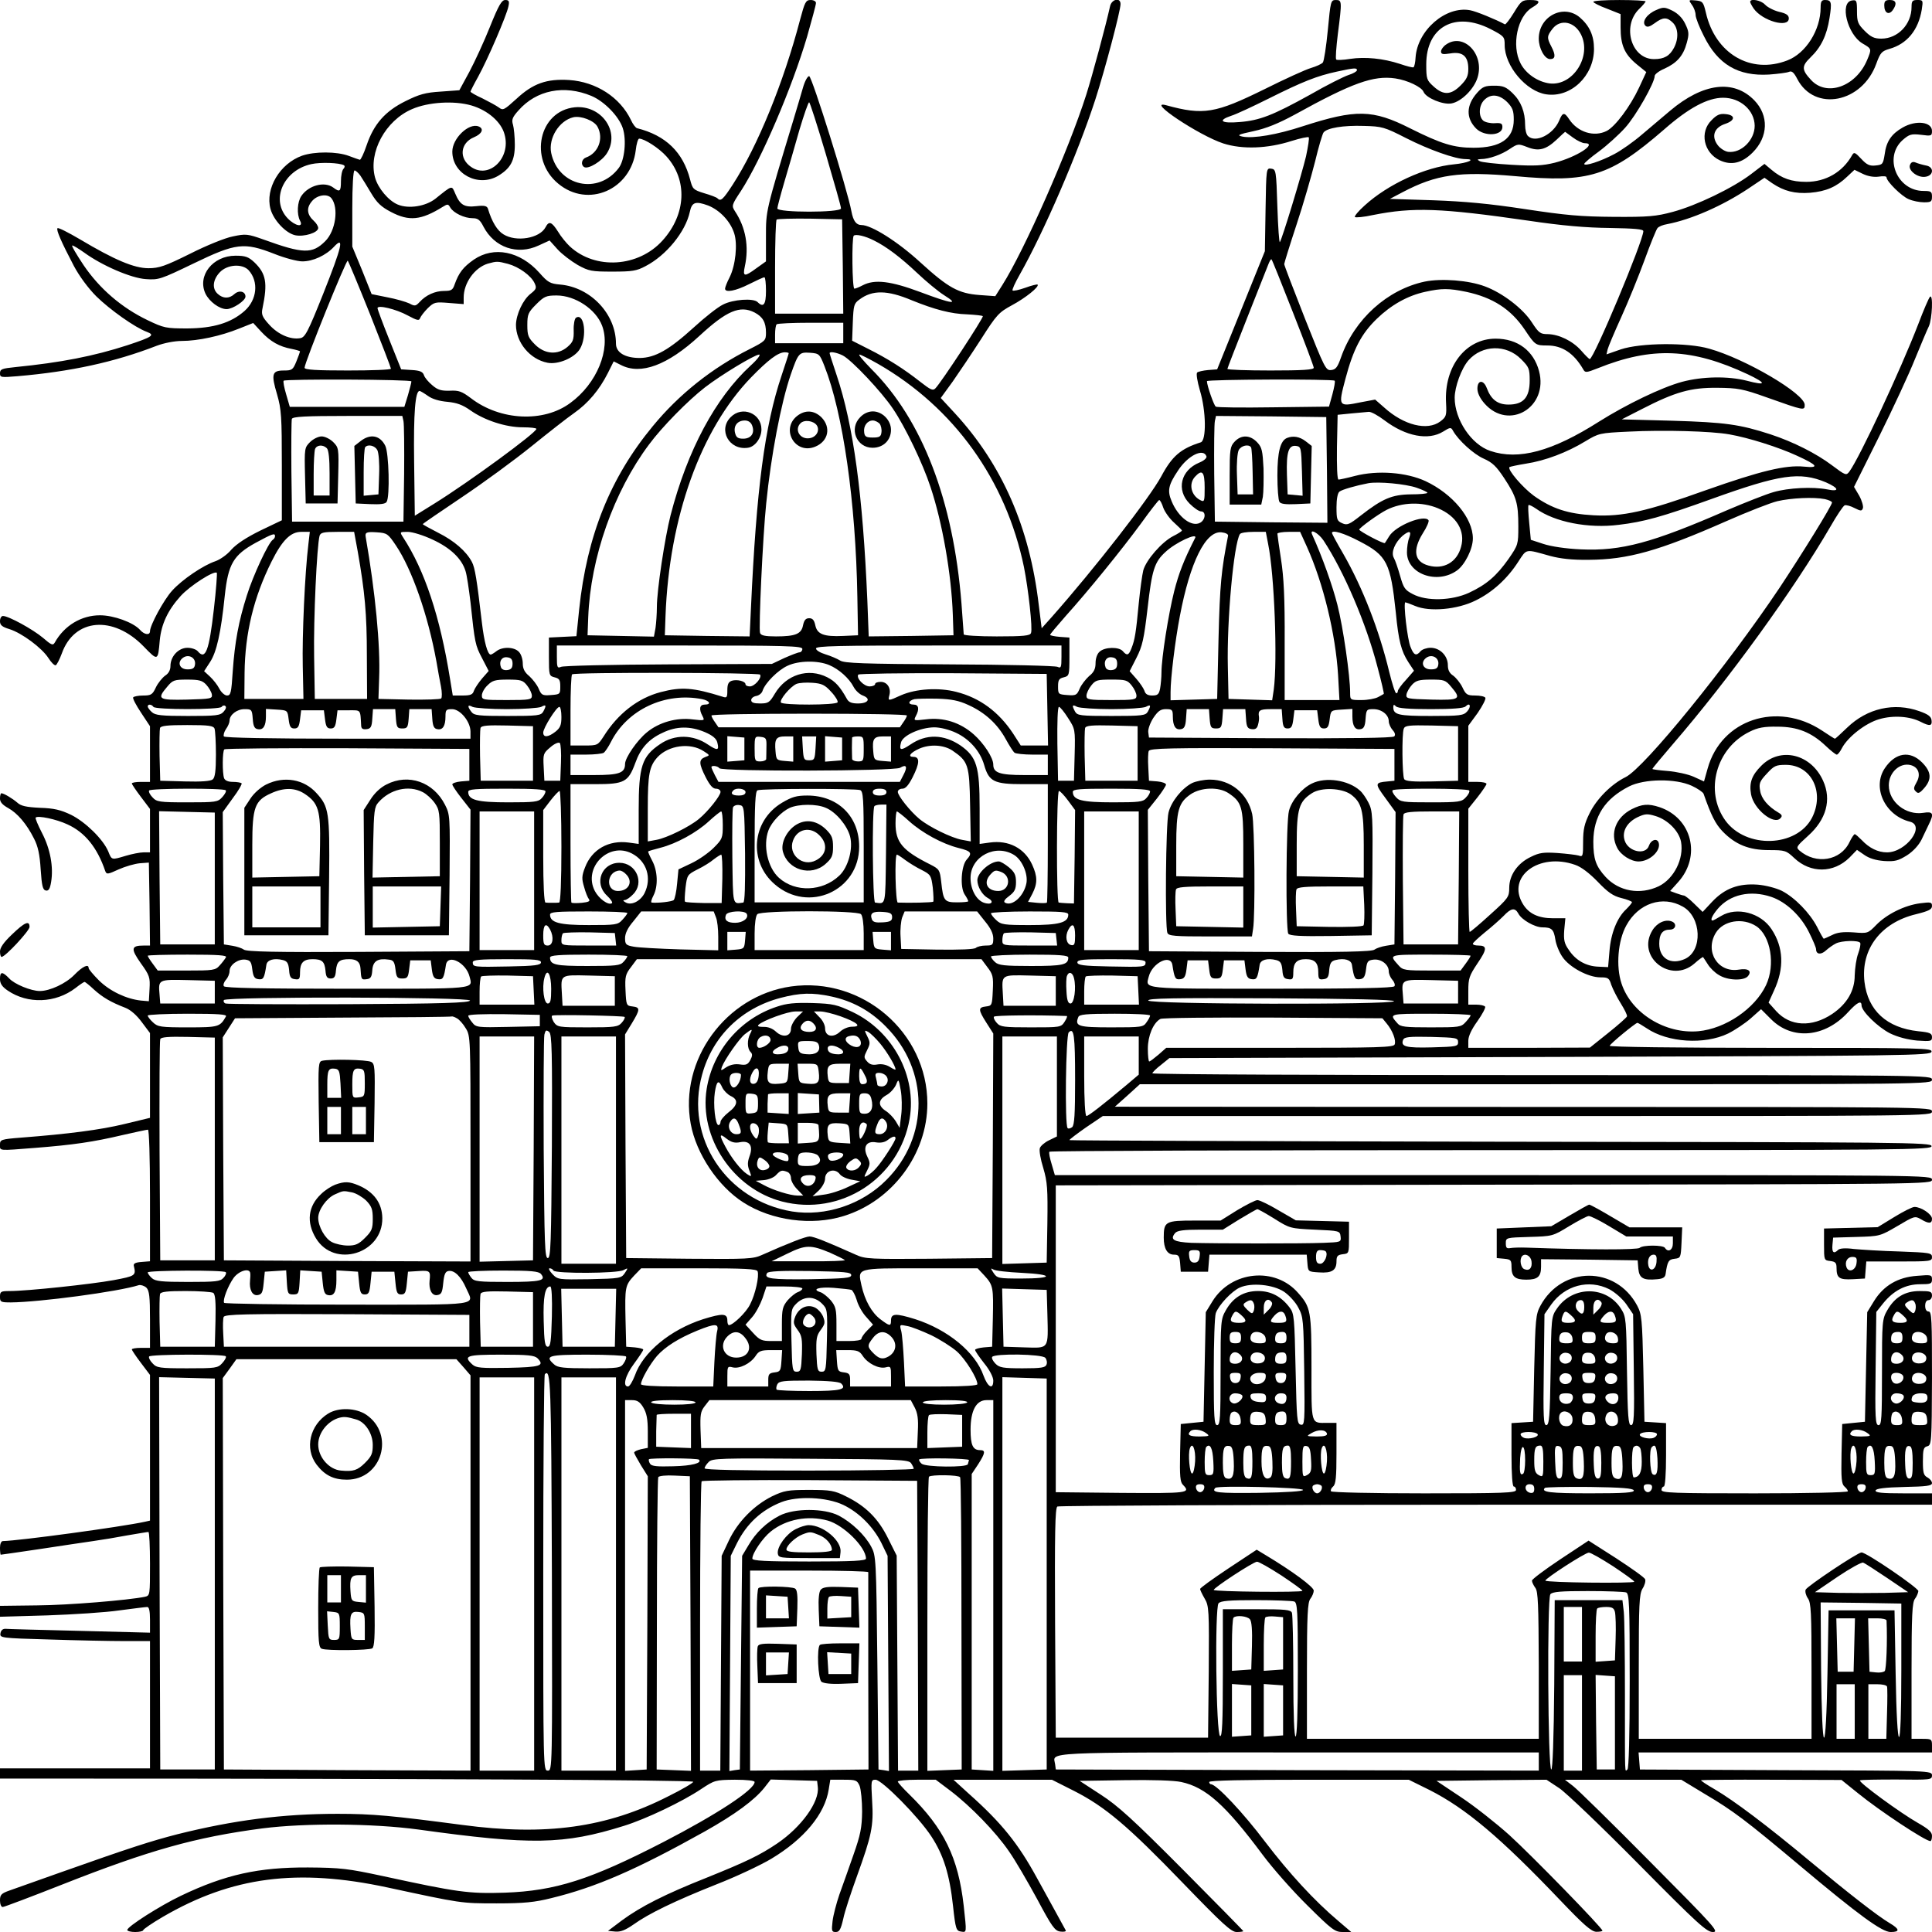 <?xml version="1.0" standalone="no"?>
<!DOCTYPE svg PUBLIC "-//W3C//DTD SVG 20010904//EN"
 "http://www.w3.org/TR/2001/REC-SVG-20010904/DTD/svg10.dtd">
<svg version="1.0" xmlns="http://www.w3.org/2000/svg"
 width="850pt" height="850pt" viewBox="0 0 850 850"
 preserveAspectRatio="xMidYMid meet">
<g transform="translate(0,850) scale(0.1,-0.1)"
fill="#000000" stroke="none">
<path d="M2156 8383 c-26 -65 -67 -154 -91 -199 l-44 -81 -82 -6 c-67 -4 -95
-12 -155 -42 -89 -44 -139 -100 -171 -194 -12 -36 -26 -65 -30 -64 -5 1 -26 9
-48 17 -53 20 -151 20 -206 1 -98 -35 -163 -145 -139 -234 13 -49 67 -107 109
-116 38 -8 101 11 101 32 0 8 -9 22 -19 31 -30 27 -34 56 -10 85 22 29 69 37
87 15 33 -42 19 -143 -27 -189 -57 -57 -97 -56 -271 7 -70 25 -79 26 -135 14
-33 -6 -117 -40 -188 -76 -111 -55 -137 -64 -184 -64 -63 0 -150 37 -301 127
-51 30 -96 53 -99 49 -7 -7 18 -63 72 -166 24 -45 63 -98 99 -134 59 -58 170
-137 222 -156 37 -14 26 -22 -86 -59 -148 -48 -292 -76 -492 -96 -59 -6 -68
-9 -68 -27 0 -19 4 -19 78 -13 232 20 424 61 612 134 32 12 78 21 110 21 71 0
172 22 251 54 l63 25 35 -38 c41 -44 80 -66 134 -76 20 -4 37 -9 37 -11 0 -2
-7 -22 -16 -44 -15 -37 -19 -40 -55 -40 -52 0 -57 -15 -30 -105 19 -66 21 -98
21 -314 l0 -240 -94 -45 c-63 -31 -105 -59 -128 -84 -18 -22 -50 -44 -70 -51
-54 -18 -147 -81 -191 -130 -37 -41 -97 -152 -97 -178 0 -19 -25 -16 -44 6
-30 33 -116 64 -176 64 -82 0 -157 -45 -199 -120 -8 -14 -15 -11 -52 21 -44
37 -151 96 -176 96 -7 0 -13 -10 -13 -23 0 -17 9 -25 42 -35 54 -17 142 -82
171 -127 12 -19 26 -33 32 -32 5 2 17 25 27 52 55 155 226 169 360 31 63 -65
63 -65 71 27 7 71 35 132 92 195 41 45 147 113 159 102 2 -3 -3 -75 -13 -160
-21 -184 -37 -226 -71 -185 -7 8 -27 15 -45 15 -40 0 -75 -38 -75 -80 0 -18
-8 -33 -24 -43 -12 -9 -31 -32 -40 -51 -15 -32 -21 -36 -56 -36 -21 0 -41 -4
-44 -8 -3 -5 13 -35 35 -68 l39 -59 0 -122 0 -123 -40 0 c-22 0 -40 -3 -40 -7
0 -3 18 -30 40 -59 l40 -53 0 -96 0 -95 -28 0 c-16 0 -51 -7 -78 -15 -64 -19
-62 -20 -78 20 -23 53 -99 128 -163 160 -46 22 -75 29 -137 31 -61 3 -84 8
-100 23 -21 18 -59 41 -70 41 -3 0 -6 -10 -6 -23 0 -16 11 -28 36 -42 40 -22
81 -69 114 -135 17 -33 25 -69 29 -135 5 -73 9 -90 23 -93 12 -2 18 7 23 38
11 66 -4 146 -40 215 -18 35 -31 66 -28 68 10 10 91 -7 140 -30 77 -35 131
-102 166 -205 6 -16 11 -15 59 7 29 13 71 25 93 27 l40 3 3 -183 2 -182 -27 0
c-56 0 -59 -13 -14 -77 39 -54 42 -63 39 -114 l-3 -54 -35 3 c-64 7 -136 41
-184 88 -25 25 -46 50 -46 55 0 20 -27 7 -63 -30 -37 -38 -107 -71 -152 -71
-38 0 -112 30 -135 56 -30 31 -40 30 -40 -3 0 -20 9 -34 34 -51 88 -60 210
-56 298 11 19 15 37 27 40 27 3 0 22 -15 42 -34 38 -34 73 -55 138 -80 23 -9
50 -33 72 -63 l36 -48 0 -187 0 -186 -112 -27 c-107 -26 -248 -44 -455 -60
-89 -7 -93 -9 -93 -31 0 -28 -10 -27 156 -14 166 13 255 26 382 56 57 13 108
24 113 24 5 0 9 -122 9 -289 l0 -290 -37 -3 c-28 -2 -37 -7 -34 -18 10 -42 7
-44 -89 -62 -98 -18 -381 -48 -457 -48 -39 0 -43 -2 -43 -25 0 -23 3 -25 48
-25 125 1 472 47 563 76 9 2 24 -3 33 -11 13 -13 16 -40 16 -141 l0 -124 -40
0 c-22 0 -40 -3 -40 -7 0 -3 18 -30 40 -59 l40 -53 0 -320 0 -321 -22 -5
c-106 -23 -556 -84 -625 -85 -8 0 -13 -13 -13 -30 0 -16 2 -30 3 -30 2 0 80
11 173 25 93 14 198 30 234 35 36 5 103 16 150 25 47 8 88 15 93 15 4 0 7 -63
7 -140 0 -137 0 -140 -22 -145 -72 -15 -336 -37 -475 -38 l-163 -2 0 -24 0
-24 208 6 c114 4 257 13 317 22 61 8 116 15 123 15 8 0 12 -18 12 -56 l0 -57
-310 8 c-170 4 -318 8 -327 9 -11 0 -19 -7 -21 -20 -3 -20 1 -21 215 -27 120
-4 269 -7 331 -7 l112 0 0 -280 0 -280 -330 0 -330 0 0 -22 0 -23 332 0 c1463
0 2718 -6 2718 -14 0 -5 -49 -34 -110 -64 -270 -138 -540 -175 -905 -126 -312
41 -394 49 -550 49 -242 0 -457 -28 -705 -90 -116 -30 -204 -58 -520 -170 -96
-34 -194 -69 -217 -77 -37 -13 -43 -19 -43 -44 0 -16 5 -29 12 -29 6 0 125 45
262 99 383 151 585 208 881 247 190 24 485 22 685 -5 497 -69 640 -67 905 16
97 30 258 107 340 162 59 39 62 40 148 41 54 0 87 -4 87 -10 0 -34 -167 -143
-401 -264 -322 -166 -475 -215 -699 -223 -159 -5 -208 2 -535 73 -154 33 -185
37 -330 38 -217 1 -364 -31 -560 -125 -90 -43 -235 -135 -235 -150 0 -5 16 -9
35 -9 19 0 35 4 35 8 0 4 39 31 87 59 304 177 592 214 988 129 325 -70 323
-70 480 -70 121 0 168 5 240 23 197 48 374 125 675 293 135 76 219 138 263
193 l28 36 102 -3 102 -3 3 -27 c8 -65 -72 -176 -178 -248 -77 -52 -135 -80
-311 -151 -184 -73 -290 -127 -373 -188 l-61 -46 32 -3 c23 -2 44 6 80 31 67
48 180 103 366 177 87 34 195 85 240 112 145 87 236 197 253 305 l7 43 59 0
c54 0 59 -2 70 -27 6 -16 11 -66 11 -113 -1 -71 -7 -102 -38 -190 -20 -58 -48
-136 -62 -175 -13 -38 -27 -91 -30 -117 -5 -43 -4 -48 14 -48 16 0 22 11 33
58 6 31 34 115 60 187 65 180 74 221 67 332 -5 89 -5 93 15 93 28 0 191 -165
246 -250 53 -81 80 -167 95 -306 11 -101 14 -109 35 -112 26 -4 25 -7 12 113
-24 213 -87 341 -239 490 -28 27 -51 53 -51 57 0 4 38 8 84 8 l83 0 65 -49
c88 -67 199 -181 257 -266 27 -38 82 -133 124 -210 65 -122 78 -140 102 -143
15 -2 26 0 24 5 -2 4 -20 37 -40 73 -20 36 -59 108 -88 160 -81 148 -153 239
-298 368 l-68 62 217 0 216 0 99 -50 c135 -69 234 -152 477 -404 177 -183 213
-216 237 -216 16 0 29 2 29 4 0 2 -120 124 -267 272 -220 221 -285 280 -361
329 l-92 60 197 3 c121 2 218 -1 250 -8 108 -23 195 -101 358 -320 43 -58 131
-158 197 -223 109 -108 121 -117 156 -117 l37 0 -55 47 c-108 91 -217 210
-324 350 -95 126 -214 253 -238 253 -4 0 -8 5 -8 10 0 7 153 10 439 10 l439 0
91 -45 c160 -81 312 -209 576 -486 102 -107 136 -137 158 -138 15 0 27 2 27 5
0 12 -311 331 -410 421 -58 52 -153 127 -212 166 l-108 72 242 3 242 2 56 -37
c30 -20 188 -171 350 -335 261 -264 299 -298 326 -298 29 0 9 22 -275 308
-168 170 -322 321 -341 335 l-35 27 256 0 256 0 104 -63 c125 -74 179 -115
414 -312 263 -221 365 -295 403 -295 42 0 40 13 -4 39 -54 32 -182 132 -354
275 -186 155 -331 264 -416 314 -35 20 -62 38 -60 40 2 1 142 3 311 2 l307 -1
72 -58 c97 -79 297 -211 319 -211 4 0 7 10 7 23 0 17 -15 30 -62 57 -76 43
-262 179 -255 187 3 3 76 4 161 4 151 -2 156 -1 156 18 0 21 -4 21 -642 23
l-643 3 -3 38 -3 37 645 0 646 0 0 30 c0 29 -2 30 -45 30 l-45 0 0 298 c0 247
3 302 15 318 8 10 14 26 15 34 0 14 -228 170 -250 170 -17 0 -240 -149 -246
-164 -3 -8 1 -25 10 -38 14 -19 16 -64 16 -320 l0 -298 -380 0 -380 0 0 316
c0 276 2 319 16 344 10 15 15 34 12 42 -3 8 -61 49 -127 92 l-122 78 -124 -82
c-69 -46 -125 -88 -125 -94 0 -7 7 -21 15 -32 12 -16 14 -74 15 -341 l0 -323
-510 0 -510 0 0 298 c0 247 3 302 15 318 8 10 15 27 15 36 0 16 -93 85 -213
157 l-38 23 -124 -82 c-69 -46 -125 -86 -125 -91 0 -4 9 -23 20 -42 19 -32 20
-49 18 -323 l-3 -289 -335 0 -335 0 -3 504 c-2 397 0 506 10 513 7 4 876 8
1931 8 l1917 0 0 25 0 25 -126 0 c-96 0 -125 3 -122 13 3 8 40 13 126 15 98 2
122 5 122 17 0 8 -9 19 -20 25 -17 9 -20 21 -20 71 0 52 3 62 19 66 19 5 20
16 21 299 0 257 -1 294 -15 294 -9 0 -15 9 -15 25 0 16 6 25 15 25 8 0 15 9
15 20 0 18 -7 20 -54 20 -65 0 -110 -27 -143 -85 -22 -38 -23 -50 -23 -272 0
-204 -2 -233 -15 -233 -14 0 -16 30 -13 249 l3 249 31 39 c45 55 98 83 162 83
46 0 52 2 52 21 0 21 -4 21 -66 16 -84 -6 -147 -43 -189 -111 l-30 -49 -5
-241 -5 -241 -50 -5 -50 -5 -3 -131 c-2 -108 0 -133 13 -144 8 -7 15 -16 15
-21 0 -5 -181 -9 -410 -9 -358 0 -410 2 -410 15 0 8 5 15 10 15 6 0 10 53 10
139 l0 140 -47 3 -48 3 -5 235 c-5 218 -7 238 -27 276 -94 176 -331 175 -426
-1 -20 -37 -22 -59 -27 -275 l-5 -235 -47 -3 -48 -3 0 -140 c0 -86 4 -139 10
-139 6 0 10 -7 10 -15 0 -13 -52 -15 -404 -15 -225 0 -407 4 -410 9 -3 5 1 14
9 21 12 10 15 40 15 146 l0 134 -39 0 c-75 0 -71 -14 -71 241 0 251 -3 268
-59 331 -101 116 -293 97 -376 -36 l-30 -49 -5 -241 -5 -241 -50 -5 -50 -5 -3
-126 c-2 -103 0 -130 13 -142 35 -36 21 -37 -272 -35 l-288 3 0 675 0 675
1928 3 c1919 2 1927 2 1927 22 0 20 -7 20 -1930 20 l-1929 0 -14 48 c-8 26
-13 50 -10 55 2 4 877 7 1944 7 1843 0 1940 1 1937 18 -3 16 -103 17 -1898 19
-1042 2 -1895 5 -1895 7 0 3 33 28 73 56 l74 50 1824 0 c1817 0 1824 0 1824
20 0 20 -7 20 -1797 20 l-1798 1 55 49 55 50 1743 0 c1735 0 1742 0 1742 20 0
20 -7 20 -1715 20 -943 0 -1715 3 -1715 8 0 4 17 21 38 37 l37 30 1675 5
c1585 5 1675 6 1678 23 3 16 -36 17 -708 17 -411 0 -710 4 -708 9 3 10 114
101 122 101 3 0 21 -11 41 -24 93 -63 254 -73 358 -23 30 15 75 45 100 67 l45
40 44 -44 c93 -93 236 -81 338 30 41 45 60 54 60 31 0 -26 72 -96 125 -123 35
-17 78 -28 120 -32 60 -4 65 -3 65 15 0 17 -9 21 -60 26 -139 15 -222 91 -237
217 -17 144 72 261 227 298 56 14 70 21 70 36 0 17 -5 18 -52 12 -69 -9 -147
-48 -193 -95 -37 -38 -38 -38 -100 -33 -46 3 -72 0 -95 -12 -18 -9 -35 -16
-36 -16 -2 0 -15 23 -29 51 -32 62 -98 130 -156 160 -25 12 -70 24 -106 27
-84 6 -144 -16 -200 -75 l-42 -45 -37 36 c-20 20 -41 36 -45 36 -4 0 -20 5
-34 10 l-27 10 35 39 c103 114 61 282 -82 330 -49 16 -76 14 -122 -9 -70 -36
-97 -107 -64 -170 16 -32 61 -60 94 -60 50 0 101 49 88 84 -8 20 -34 10 -42
-14 -14 -44 -91 -28 -107 22 -13 39 9 79 55 102 34 16 44 17 80 6 54 -16 104
-66 113 -114 13 -74 -31 -162 -98 -195 -82 -39 -175 -23 -234 41 -43 47 -54
79 -54 156 1 111 51 188 157 242 67 34 204 36 276 3 26 -12 49 -28 52 -35 34
-97 52 -132 83 -165 57 -59 117 -83 205 -83 71 0 76 -2 111 -35 72 -68 173
-67 243 2 l33 34 32 -22 c21 -15 50 -24 87 -27 48 -3 62 1 101 25 28 18 52 45
64 69 10 21 25 52 32 67 24 48 19 58 -24 51 -77 -12 -152 48 -152 121 0 56 48
101 96 89 35 -9 46 -42 26 -76 -13 -23 -14 -30 -3 -40 10 -11 17 -8 37 15 34
39 31 72 -10 113 -53 53 -117 43 -163 -25 -58 -85 0 -209 110 -236 70 -18 -17
-135 -101 -135 -40 0 -78 19 -111 54 -14 14 -27 26 -31 26 -3 0 -14 -16 -23
-35 -39 -82 -147 -100 -220 -37 -16 14 -14 18 37 64 81 72 105 159 67 243 -53
118 -188 151 -272 66 -42 -42 -54 -75 -45 -126 12 -65 100 -136 129 -105 9 9
8 15 -7 24 -48 28 -77 63 -82 97 -6 32 -2 42 29 75 32 35 40 39 84 39 113 0
172 -121 115 -233 -68 -130 -290 -137 -381 -12 -93 129 -41 319 107 391 36 18
64 23 122 22 88 0 150 -25 213 -85 22 -21 44 -38 48 -38 5 0 15 13 23 29 26
49 104 110 164 127 61 18 135 13 183 -12 39 -20 51 -18 47 8 -2 16 -16 26 -53
39 -111 40 -230 13 -318 -72 -28 -27 -52 -49 -54 -49 -2 0 -27 16 -57 36 -197
130 -443 49 -503 -167 l-16 -57 -46 21 c-25 11 -76 22 -113 25 -38 3 -68 7
-68 9 0 3 40 51 89 108 248 287 535 684 694 958 28 49 56 91 63 94 7 2 26 -3
43 -12 28 -14 32 -14 37 -1 3 8 -4 33 -16 55 l-23 39 111 223 c61 123 132 276
157 339 26 63 53 128 61 144 15 32 20 146 5 130 -5 -5 -28 -58 -51 -119 -79
-205 -258 -587 -303 -649 -14 -19 -17 -18 -77 27 -69 52 -170 103 -270 136
-135 44 -200 53 -430 60 l-225 6 90 46 c146 75 214 94 330 93 91 -1 111 -4
220 -43 163 -58 165 -58 165 -32 0 49 -260 202 -420 247 -96 28 -302 26 -389
-3 l-63 -22 5 22 c3 12 30 76 60 142 30 66 76 179 102 250 26 72 52 135 57
141 5 7 24 15 43 18 105 20 242 80 355 155 l73 49 34 -24 c52 -35 100 -47 167
-42 70 6 116 26 163 71 l32 30 37 -18 c23 -11 49 -15 70 -12 19 3 34 2 34 -3
0 -18 66 -83 97 -96 18 -8 48 -14 68 -14 31 0 35 3 35 25 0 22 -4 25 -37 25
-117 0 -177 148 -92 224 29 25 37 28 81 23 45 -6 48 -5 48 17 0 40 -70 49
-129 15 -49 -28 -72 -61 -79 -117 -7 -44 -9 -47 -40 -50 -26 -3 -39 3 -63 29
-27 29 -32 31 -40 17 -42 -75 -116 -118 -202 -118 -65 0 -108 15 -153 53 l-31
26 -59 -45 c-80 -61 -240 -138 -344 -166 -74 -20 -108 -23 -260 -22 -145 1
-212 7 -390 34 -157 24 -266 34 -405 39 l-190 6 55 29 c150 79 250 93 497 71
325 -30 416 -1 654 205 108 95 192 140 260 140 76 0 138 -55 139 -123 0 -63
-59 -122 -117 -115 -14 2 -35 15 -46 30 -29 39 -15 77 33 93 45 15 46 39 2 43
-25 3 -39 -3 -62 -27 -53 -52 -35 -142 36 -176 51 -24 98 -13 145 34 69 69 72
163 7 230 -91 93 -225 76 -370 -46 -31 -26 -86 -73 -123 -104 -37 -32 -92 -71
-123 -87 -60 -32 -132 -55 -132 -43 0 4 29 29 65 55 35 26 87 73 115 104 48
53 130 198 130 228 0 7 19 22 43 32 55 25 83 57 98 113 11 40 10 50 -7 85 -12
25 -32 45 -56 57 -33 16 -40 17 -71 3 -41 -17 -65 -52 -48 -69 8 -8 19 -5 41
11 36 27 54 28 80 2 24 -24 26 -70 5 -110 -19 -36 -43 -50 -88 -50 -99 0 -142
143 -67 219 17 16 30 32 30 35 0 3 -52 6 -115 6 -63 0 -115 -3 -115 -8 0 -4
27 -18 60 -30 l60 -24 0 -59 c0 -77 17 -117 70 -161 l43 -35 -32 -69 c-39 -83
-104 -170 -142 -190 -56 -28 -127 -6 -165 51 -21 32 -29 32 -44 -5 -26 -62
-105 -101 -138 -68 -7 7 -12 28 -12 47 0 59 -18 105 -55 141 -29 28 -42 33
-81 33 -40 0 -51 -4 -75 -31 -49 -55 -50 -112 -4 -158 37 -36 115 -31 115 7 0
16 -6 19 -34 17 -19 -1 -41 4 -50 11 -22 19 -20 67 4 91 29 29 66 25 101 -9
24 -25 29 -38 29 -78 0 -83 -58 -123 -177 -123 -87 0 -142 17 -278 85 -166 84
-239 85 -472 10 -115 -38 -219 -55 -266 -46 -27 6 -21 9 48 24 56 12 110 34
180 72 255 141 348 174 444 160 54 -8 116 -38 124 -59 11 -27 86 -58 123 -51
44 8 100 64 115 115 31 102 -62 198 -139 144 -12 -8 -22 -22 -22 -30 0 -13 8
-14 41 -9 54 9 79 -12 79 -68 0 -31 -7 -46 -34 -73 -42 -42 -75 -44 -118 -5
-31 28 -33 33 -33 98 0 165 127 235 283 155 60 -31 62 -34 62 -70 0 -92 94
-204 183 -217 108 -16 210 81 210 200 0 59 -20 102 -63 139 -72 60 -180 4
-180 -94 0 -43 26 -90 50 -90 24 0 25 18 5 56 -20 38 -19 46 6 78 34 43 95 32
124 -24 50 -96 -34 -229 -137 -217 -53 7 -105 43 -128 88 -41 79 -14 208 51
246 39 23 37 33 -9 33 -35 0 -40 -4 -71 -55 -19 -31 -37 -54 -40 -52 -41 22
-126 57 -153 62 -107 20 -232 -88 -240 -208 -1 -21 -5 -40 -9 -43 -4 -2 -31 5
-60 15 -73 24 -153 32 -219 22 -30 -5 -58 -6 -61 -3 -4 4 0 54 7 112 19 147
18 150 -9 150 -22 0 -23 -5 -35 -132 -7 -73 -17 -137 -22 -143 -6 -7 -29 -17
-52 -24 -24 -7 -116 -49 -204 -93 -217 -107 -269 -116 -433 -71 -93 25 144
-133 251 -168 84 -27 195 -23 301 11 38 12 72 19 75 16 3 -4 -3 -41 -12 -84
-20 -83 -104 -360 -115 -377 -3 -5 -8 64 -11 155 -5 160 -6 165 -27 168 -22 3
-22 2 -25 -180 l-3 -183 -105 -260 -105 -260 -40 -3 c-22 -2 -44 -7 -48 -11
-5 -5 1 -40 12 -78 28 -92 29 -221 4 -229 -88 -28 -126 -60 -174 -150 -53 -97
-291 -403 -482 -619 l-44 -49 -13 104 c-40 340 -161 616 -369 842 l-62 67 53
73 c28 40 85 125 125 187 68 107 78 117 135 148 60 32 122 82 113 91 -2 2 -27
-4 -54 -14 -28 -10 -53 -15 -56 -12 -3 3 11 34 31 69 107 189 256 534 333 771
43 133 111 391 111 420 0 31 -39 22 -46 -9 -19 -86 -78 -305 -105 -390 -78
-245 -272 -684 -369 -837 l-31 -49 -69 5 c-93 7 -137 31 -260 143 -100 92
-216 165 -260 165 -23 0 -36 18 -44 60 -16 90 -174 595 -186 595 -7 0 -19 -22
-27 -50 -8 -27 -27 -93 -43 -145 -122 -403 -120 -395 -120 -511 l0 -109 -42
-30 c-53 -39 -61 -38 -51 8 19 87 4 171 -43 242 -16 25 -15 28 26 90 90 139
225 455 291 679 21 74 39 140 39 148 0 7 -10 13 -23 13 -22 0 -26 -9 -47 -87
-72 -275 -187 -557 -296 -725 -43 -66 -53 -76 -68 -60 -4 4 -30 14 -58 22 -48
15 -51 18 -62 61 -31 119 -106 193 -233 225 -6 1 -19 18 -27 36 -48 100 -153
168 -272 176 -99 6 -159 -15 -232 -83 -54 -49 -59 -52 -77 -38 -11 8 -44 26
-72 40 -29 13 -53 27 -53 30 0 2 15 32 34 66 41 74 125 269 133 309 5 23 2 28
-14 28 -16 0 -29 -23 -67 -117z m3814 -192 c0 -5 -17 -15 -37 -21 -21 -7 -97
-45 -168 -86 -166 -92 -223 -114 -312 -121 -81 -7 -98 7 -35 28 20 6 95 41
165 76 148 74 211 99 299 118 78 17 88 17 88 6z m-3368 -113 c57 -24 121 -90
138 -142 17 -52 8 -140 -17 -174 -90 -121 -267 -82 -298 65 -13 65 35 142 97
157 34 8 93 -15 107 -42 28 -52 3 -116 -51 -135 -19 -7 -24 -32 -8 -42 18 -11
79 26 101 62 58 94 -25 212 -142 201 -158 -16 -204 -228 -73 -336 131 -109
320 -27 341 147 3 28 10 51 15 51 23 0 88 -42 120 -78 94 -104 87 -255 -17
-370 -106 -118 -296 -130 -408 -26 -15 14 -39 43 -52 65 -28 44 -40 48 -55 19
-26 -49 -129 -66 -185 -31 -27 16 -51 55 -68 112 -4 13 -15 16 -51 12 -53 -6
-72 5 -93 55 -16 37 -11 39 -87 -22 -43 -34 -118 -46 -166 -26 -41 17 -87 72
-100 119 -30 111 46 251 163 301 71 31 185 38 261 16 72 -21 132 -73 146 -128
29 -104 -69 -198 -148 -142 -54 37 -47 105 13 130 36 15 46 38 20 48 -43 16
-115 -53 -115 -111 0 -98 113 -158 201 -107 55 33 74 67 74 137 0 34 -4 74 -8
88 -7 22 -3 33 24 63 79 90 201 114 321 64z m1031 -255 c37 -126 68 -234 67
-240 0 -19 -280 -19 -280 0 0 6 14 59 31 117 17 58 47 160 66 228 20 67 39
122 43 122 3 0 36 -102 73 -227z m2552 70 c102 -52 218 -93 262 -93 49 0 12
-17 -50 -23 -126 -12 -290 -87 -393 -181 -27 -24 -46 -47 -43 -51 4 -3 40 0
80 9 176 35 297 31 684 -25 148 -22 254 -31 357 -32 108 -2 148 -5 148 -14 0
-42 -218 -563 -236 -563 -2 0 -19 16 -37 37 -38 43 -98 72 -148 73 -32 0 -39
5 -69 51 -39 61 -129 130 -207 159 -72 27 -191 36 -265 21 -164 -35 -309 -165
-368 -333 -15 -43 -23 -54 -43 -56 -24 -3 -29 8 -116 227 -50 127 -91 234 -91
239 0 4 24 82 54 173 30 90 66 216 82 279 15 63 32 120 37 127 15 20 87 32
177 29 80 -2 91 -5 185 -53z m735 2 c19 -14 42 -25 52 -25 59 0 -35 -61 -132
-86 -53 -13 -89 -15 -190 -9 -69 4 -132 11 -140 16 -12 7 -11 8 5 9 36 0 92
20 128 45 35 23 37 23 76 8 50 -20 82 -12 129 32 20 19 37 35 38 35 0 0 15
-11 34 -25z m-5407 -122 c5 -3 4 -10 -2 -16 -6 -6 -11 -30 -11 -54 0 -46 -5
-50 -34 -28 -38 28 -108 10 -140 -37 -18 -26 -21 -80 -6 -109 17 -31 -21 -24
-54 10 -77 80 -20 212 104 239 41 9 123 6 143 -5z m72 -45 c9 -13 30 -48 48
-78 25 -42 44 -60 86 -82 81 -43 134 -37 229 22 21 13 24 13 33 -3 14 -24 62
-47 98 -47 23 0 33 -7 48 -37 48 -92 149 -127 243 -83 l48 22 35 -39 c20 -22
60 -52 89 -69 49 -27 61 -29 153 -29 86 0 106 3 145 24 91 47 176 151 195 239
9 43 25 48 80 28 51 -20 98 -69 115 -122 16 -48 6 -142 -20 -194 -11 -21 -20
-44 -20 -50 0 -19 47 -10 106 20 32 16 62 30 67 30 4 0 7 -27 7 -60 0 -60 -11
-75 -37 -49 -18 18 -108 12 -152 -11 -23 -11 -80 -56 -128 -100 -110 -100
-171 -134 -238 -135 -65 0 -105 24 -105 63 0 130 -111 248 -245 260 -45 4 -54
9 -92 52 -85 95 -200 118 -288 58 -47 -33 -66 -57 -85 -110 -8 -24 -15 -28
-45 -28 -41 0 -81 -18 -109 -49 -17 -18 -21 -19 -45 -6 -15 7 -59 20 -97 27
l-69 14 -42 105 -43 104 0 168 c0 99 4 167 10 167 5 0 16 -10 25 -22z m2123
-400 l2 -208 -150 0 -150 0 0 203 c0 112 3 207 7 211 4 3 70 5 147 4 l141 -3
3 -207z m137 114 c55 -27 118 -75 189 -142 39 -37 93 -82 120 -99 69 -43 36
-39 -105 14 -131 49 -201 57 -253 30 -15 -8 -32 -15 -37 -15 -10 0 -12 223 -3
233 9 8 50 -1 89 -21z m-2422 -232 c-69 -173 -81 -195 -103 -198 -43 -7 -97
17 -135 59 -32 35 -36 46 -30 73 23 111 16 152 -36 202 -26 24 -39 29 -83 29
-100 0 -169 -88 -132 -167 17 -35 61 -68 93 -68 27 0 83 37 83 55 0 23 -28 30
-49 11 -23 -21 -50 -20 -73 1 -26 23 -22 62 9 95 33 35 99 39 127 9 45 -50 37
-130 -18 -179 -60 -53 -137 -76 -251 -77 -95 0 -104 2 -175 36 -115 55 -212
139 -282 242 -32 48 -55 87 -50 87 5 0 28 -14 52 -31 78 -57 207 -113 272
-117 56 -4 65 -1 210 69 186 90 222 94 355 42 45 -18 101 -33 123 -33 47 0
104 26 140 65 46 49 34 -1 -47 -205z m206 -95 c50 -126 91 -233 91 -237 0 -5
-85 -8 -190 -8 -138 0 -190 3 -190 12 0 23 184 478 190 471 4 -5 48 -111 99
-238z m4060 9 c50 -127 91 -236 91 -242 0 -9 -51 -12 -190 -12 -104 0 -190 3
-190 7 0 3 39 103 86 222 47 119 90 227 95 240 5 13 11 22 13 20 3 -2 45 -108
95 -235z m-3454 215 c48 -13 102 -52 117 -85 10 -21 7 -27 -17 -46 -34 -26
-64 -91 -65 -137 0 -77 61 -152 139 -167 46 -9 118 21 142 60 33 54 20 162
-17 138 -6 -4 -11 -29 -10 -55 1 -42 -3 -52 -27 -73 -43 -37 -100 -33 -143 10
-30 30 -34 40 -34 86 0 47 4 56 39 91 35 35 44 39 90 39 82 0 173 -61 200
-133 39 -103 -23 -255 -140 -340 -117 -87 -308 -78 -437 21 -40 30 -53 35 -93
33 -37 -1 -53 3 -77 24 -17 14 -34 34 -37 45 -5 14 -17 20 -53 22 l-47 3 -52
130 c-29 72 -52 134 -52 139 -1 16 82 -4 133 -32 41 -22 50 -24 54 -12 3 8 18
28 34 44 28 27 33 28 94 23 l64 -5 0 29 c0 64 48 131 106 149 40 11 43 11 89
-1z m4216 -123 c117 -25 196 -76 257 -166 46 -69 48 -70 100 -70 65 0 116 -34
157 -104 9 -17 14 -16 65 4 239 96 414 88 660 -27 84 -40 82 -51 -5 -28 -83
21 -195 19 -285 -5 -91 -25 -244 -99 -365 -175 -206 -131 -354 -171 -478 -129
-84 28 -157 138 -157 234 0 48 30 130 61 165 60 68 166 71 231 5 35 -35 38
-42 38 -94 0 -75 -28 -106 -93 -106 -48 0 -77 22 -96 73 -14 37 -41 36 -41 -3
0 -19 11 -42 31 -65 107 -122 283 -17 240 143 -24 89 -94 142 -191 142 -132 0
-227 -123 -218 -282 3 -57 1 -62 -25 -82 -57 -43 -161 -17 -247 61 l-40 35
-64 -12 c-98 -20 -99 -19 -67 102 35 132 70 199 138 265 63 61 135 102 213
119 73 16 103 16 181 0z m-2440 -37 c101 -41 173 -60 244 -62 35 -2 66 -5 69
-8 5 -5 -183 -292 -209 -318 -11 -11 -21 -6 -66 29 -71 56 -143 102 -229 145
l-71 36 3 81 c3 74 5 83 29 100 57 43 123 42 230 -3z m-691 -54 c36 -19 50
-43 50 -89 0 -34 -3 -37 -72 -72 -165 -83 -311 -199 -426 -339 -187 -226 -290
-482 -324 -807 l-12 -117 -61 -3 -60 -3 0 -85 c0 -81 1 -84 25 -90 21 -5 25
-12 25 -40 0 -34 -1 -35 -41 -38 -38 -3 -42 0 -54 28 -7 17 -26 41 -41 55 -21
17 -29 33 -29 56 0 18 -7 41 -17 51 -20 22 -72 24 -99 3 -10 -8 -22 -15 -25
-15 -14 0 -29 56 -39 142 -22 187 -30 240 -44 266 -25 47 -78 93 -148 128 -37
19 -68 36 -68 38 0 2 78 55 173 119 94 63 232 164 306 224 73 59 157 125 186
145 63 44 112 103 149 176 l26 52 32 -16 c87 -45 205 -1 345 128 120 111 179
136 243 103z m390 -90 l0 -45 -150 0 -150 0 0 38 c0 21 3 42 7 45 3 4 71 7
150 7 l143 0 0 -45z m-240 -89 c0 -3 -14 -46 -31 -97 -75 -223 -111 -500 -135
-1022 l-6 -127 -187 2 -186 3 3 85 c16 433 154 819 376 1049 75 77 119 111
149 111 9 0 17 -2 17 -4z m157 -56 c82 -207 138 -599 145 -1015 l3 -170 -66
-3 c-85 -4 -114 8 -122 47 -5 23 -12 31 -27 31 -15 0 -22 -8 -27 -31 -7 -38
-33 -49 -119 -49 -48 0 -66 4 -70 15 -7 17 12 426 27 570 21 210 65 442 108
567 33 95 37 99 84 96 41 -3 43 -5 64 -58z m81 46 c39 -20 172 -161 221 -235
53 -78 131 -240 165 -344 52 -156 92 -384 98 -562 l3 -90 -186 -3 -187 -2 -6
157 c-20 468 -61 771 -135 992 -17 51 -31 94 -31 97 0 9 32 3 58 -10z m-405
-44 c-155 -142 -279 -373 -353 -660 -25 -98 -60 -329 -60 -402 0 -30 -3 -72
-6 -93 l-7 -38 -146 3 -146 3 3 80 c10 261 112 552 268 760 56 76 172 194 246
251 70 54 217 143 238 144 8 0 -8 -22 -37 -48z m560 7 c334 -192 563 -511 642
-894 19 -95 39 -271 31 -290 -4 -12 -32 -15 -151 -15 -80 0 -145 4 -145 9 0 4
-5 66 -10 137 -36 452 -172 807 -397 1031 -34 35 -58 63 -52 63 6 0 43 -19 82
-41z m-2053 -77 c0 -5 -7 -32 -15 -60 l-16 -52 -252 0 -252 0 -16 55 c-9 30
-14 57 -11 60 9 8 562 6 562 -3z m4062 3 c3 -3 -2 -30 -10 -60 l-15 -54 -245
-3 c-134 -2 -248 -1 -253 3 -8 4 -39 93 -39 112 0 8 554 10 562 2z m-3989 -67
c19 -14 51 -23 86 -26 41 -4 66 -13 100 -37 62 -44 156 -75 231 -75 33 0 60
-3 60 -7 -2 -18 -294 -232 -448 -328 l-87 -54 -3 237 c-3 216 5 312 24 312 3
0 20 -10 37 -22z m4209 -108 c93 -70 192 -89 257 -49 32 20 35 20 44 3 24 -42
91 -103 135 -122 38 -17 55 -33 90 -86 54 -82 62 -110 62 -212 0 -79 -1 -82
-43 -143 -53 -75 -97 -113 -174 -149 -76 -35 -187 -38 -247 -6 -35 18 -41 27
-56 80 -9 32 -21 68 -28 80 -13 24 5 67 39 97 30 24 40 21 29 -9 -6 -14 -10
-43 -10 -64 0 -95 132 -143 220 -80 35 25 70 95 70 141 0 89 -89 196 -208 252
-84 39 -211 49 -311 23 -34 -9 -67 -16 -72 -16 -6 0 -8 58 -7 143 l3 142 60 6
c33 3 68 6 77 7 10 1 41 -16 70 -38z m-4317 -2 c3 -13 4 -117 3 -233 l-3 -210
-245 0 -245 0 -3 220 c-1 121 0 225 2 232 4 10 60 13 245 13 l241 0 5 -22z
m4063 -216 l2 -232 -247 2 -248 3 -3 210 c-1 116 0 220 3 233 l5 22 243 -2
242 -3 3 -233z m1770 157 c86 -15 218 -57 298 -94 92 -42 100 -55 31 -48 -81
8 -192 -19 -430 -103 -265 -95 -368 -118 -497 -111 -111 6 -182 29 -262 86
-49 36 -117 115 -107 126 3 2 35 9 72 15 86 13 182 50 261 98 60 36 63 37 191
43 156 8 364 2 443 -12z m-2300 -97 c2 -7 -11 -19 -31 -27 -83 -34 -103 -121
-43 -181 19 -19 41 -34 50 -34 23 0 20 -37 -4 -50 -37 -20 -96 24 -125 94 -20
47 -15 72 28 136 43 66 112 100 125 62z m-8 -137 c0 -62 -1 -65 -20 -55 -40
21 -51 71 -23 102 32 35 43 23 43 -47z m2733 23 c59 -26 62 -43 5 -31 -63 12
-169 7 -235 -12 -32 -9 -123 -45 -203 -79 -332 -145 -467 -181 -645 -173 -67
3 -132 13 -165 24 l-55 18 -7 74 c-4 41 -6 76 -3 79 2 2 17 -5 33 -16 82 -59
230 -88 364 -71 110 13 190 35 409 114 300 108 387 121 502 73z m-1800 -24
c26 -9 47 -19 47 -22 0 -4 -33 -7 -73 -7 -83 -1 -125 -19 -220 -93 -51 -40
-60 -44 -82 -34 -23 10 -25 17 -25 71 0 35 5 62 13 68 11 9 74 27 127 37 45 8
164 -3 213 -20z m1796 -50 c17 -4 31 -10 31 -15 0 -13 -130 -223 -230 -374
-229 -342 -595 -793 -678 -834 -63 -31 -128 -96 -159 -160 -22 -44 -28 -70
-28 -124 0 -64 -1 -68 -20 -61 -11 3 -52 8 -92 11 -61 4 -80 2 -118 -17 -59
-28 -95 -81 -95 -136 0 -40 -4 -46 -84 -118 -46 -42 -86 -76 -90 -76 -3 0 -6
122 -6 271 l0 271 40 50 c22 28 40 55 40 59 0 5 -18 9 -40 9 l-40 0 0 123 0
124 41 56 c22 32 37 62 34 67 -3 6 -24 10 -45 10 -35 0 -41 4 -56 36 -9 19
-28 42 -40 51 -17 11 -24 25 -24 46 0 42 -35 77 -76 77 -17 0 -37 -7 -44 -15
-19 -23 -30 -18 -44 18 -14 31 -33 197 -23 197 2 0 22 -7 43 -16 63 -27 186
-16 266 24 74 36 140 96 188 171 38 58 29 56 140 25 45 -12 97 -18 170 -17
172 1 308 39 605 170 93 41 195 81 225 88 60 14 159 19 209 9z m-2911 -38 c7
-19 28 -48 47 -65 19 -17 35 -33 35 -35 0 -3 -17 -14 -39 -25 -50 -26 -118
-104 -131 -150 -5 -20 -14 -85 -20 -146 -12 -127 -17 -160 -32 -197 -12 -32
-20 -34 -38 -13 -17 20 -79 19 -102 -2 -11 -9 -18 -30 -18 -50 0 -25 -7 -41
-29 -58 -15 -14 -34 -38 -41 -55 -12 -28 -16 -31 -54 -28 -40 3 -41 4 -41 38
0 28 4 35 25 40 24 6 25 9 25 90 l0 85 -42 3 c-24 2 -43 6 -43 9 0 3 31 40 68
82 100 111 246 291 332 408 41 57 77 103 80 103 4 0 12 -15 18 -34z m1208 -2
c82 -34 122 -100 102 -170 -18 -68 -77 -101 -144 -82 -62 17 -70 68 -24 142
17 26 28 52 25 57 -18 27 -144 -23 -173 -70 -9 -14 -17 -28 -19 -30 -4 -6
-113 52 -113 59 1 8 85 69 121 87 68 34 155 36 225 7z m-4969 -156 c-16 -130
-28 -406 -25 -538 l3 -145 -130 0 -130 0 1 115 c2 174 40 332 119 490 47 94
84 130 130 130 l38 0 -6 -52z m217 -35 c31 -177 40 -272 40 -458 l1 -190 -115
0 -115 0 -3 185 c-3 167 12 488 24 533 5 14 17 17 79 17 l73 0 16 -87z m168
27 c70 -104 141 -306 178 -510 6 -36 15 -85 20 -110 5 -25 5 -49 1 -53 -4 -4
-68 -6 -142 -5 l-134 3 3 90 c6 145 -17 380 -59 622 -4 21 4 24 49 21 45 -3
49 -6 84 -58z m161 26 c78 -36 128 -83 145 -138 6 -18 15 -80 22 -138 19 -180
21 -189 51 -246 l29 -56 -29 -33 c-16 -19 -32 -43 -36 -54 -5 -17 -15 -21 -50
-21 l-43 0 -12 73 c-44 275 -112 478 -206 622 -16 25 -16 25 20 25 20 0 69
-15 109 -34z m3500 17 c-30 -153 -36 -214 -42 -453 l-6 -265 -102 -3 -103 -3
0 36 c0 62 20 226 41 335 45 237 113 375 183 368 18 -2 30 -8 29 -15z m176
-35 c28 -135 42 -514 25 -642 l-7 -47 -96 3 -96 3 -3 140 c-5 206 26 541 53
585 3 6 30 10 60 10 l54 0 10 -52z m171 -14 c72 -160 126 -383 137 -564 l6
-110 -120 0 -121 0 0 258 c1 190 -4 284 -16 361 -9 58 -16 108 -16 113 0 4 22
8 50 8 l50 0 30 -66z m73 28 c90 -137 188 -365 238 -559 17 -63 29 -116 27
-116 -2 -1 -13 -8 -25 -14 -13 -7 -45 -13 -73 -13 -50 0 -50 0 -50 33 0 73
-31 289 -56 386 -21 83 -66 210 -111 309 -13 29 27 8 50 -26z m159 -4 c120
-62 136 -94 159 -313 12 -125 24 -170 55 -218 l25 -38 -35 -40 c-20 -21 -36
-44 -36 -49 0 -6 -3 -10 -7 -10 -5 0 -18 42 -31 94 -44 183 -117 371 -202 519
-28 48 -50 89 -50 92 0 15 52 0 122 -37z m-4772 23 c0 -6 -5 -13 -10 -16 -19
-12 -87 -158 -114 -245 -36 -113 -53 -205 -62 -333 -6 -95 -9 -107 -25 -107
-10 0 -25 13 -34 30 -8 16 -27 40 -41 53 l-26 24 26 40 c29 44 48 128 65 293
15 139 38 178 136 232 74 40 85 44 85 29z m4048 -8 c-51 -100 -72 -156 -92
-234 -26 -103 -56 -295 -56 -357 0 -22 -3 -54 -6 -71 -5 -26 -11 -31 -35 -31
-19 0 -30 6 -34 21 -4 11 -20 35 -36 53 l-29 33 30 59 c26 51 33 82 49 219 19
167 30 202 78 246 44 42 144 88 131 62z m-1728 -488 c0 -8 -6 -15 -12 -15 -7
0 -37 -12 -67 -25 l-55 -26 -455 -2 c-251 -1 -464 -6 -473 -11 -16 -7 -18 -2
-18 43 l0 51 540 0 c473 0 540 -2 540 -15z m1140 -36 c0 -45 -2 -50 -17 -43
-10 5 -224 10 -477 11 -380 2 -462 5 -480 17 -13 8 -41 20 -64 27 -23 7 -42
18 -42 26 0 11 95 13 540 13 l540 0 0 -51z m-3812 -32 c-2 -17 -10 -22 -33
-22 -35 0 -47 31 -20 51 25 18 57 0 53 -29z m5470 0 c-2 -17 -10 -22 -33 -22
-35 0 -47 31 -20 51 25 18 57 0 53 -29z m-4073 3 c0 -18 -6 -26 -23 -28 -13
-2 -25 3 -28 12 -10 26 4 48 28 44 17 -2 23 -10 23 -28z m2660 0 c0 -18 -6
-26 -23 -28 -13 -2 -25 3 -28 12 -10 26 4 48 28 44 17 -2 23 -10 23 -28z
m-1267 -6 c43 -18 88 -58 108 -97 8 -15 26 -32 40 -37 37 -14 24 -35 -21 -35
-27 0 -41 5 -49 20 -30 54 -51 77 -86 95 -84 43 -181 12 -231 -72 -23 -39 -29
-43 -65 -43 -28 0 -39 4 -39 15 0 8 10 16 22 18 12 2 25 12 28 23 11 34 68 91
110 110 49 23 133 24 183 3z m-304 -42 c9 -14 -24 -52 -45 -52 -10 0 -19 4
-19 9 0 14 -37 23 -60 16 -15 -5 -20 -15 -20 -42 0 -32 -2 -35 -22 -28 -128
40 -180 44 -271 20 -100 -26 -189 -95 -252 -196 -25 -38 -26 -39 -85 -39 l-60
0 0 153 c0 85 3 157 7 160 9 10 821 8 827 -1z m1264 -154 l3 -158 -60 0 -60 0
-34 53 c-63 95 -146 157 -250 183 -77 20 -177 14 -243 -15 -57 -26 -58 -26
-51 1 8 31 -10 58 -38 58 -14 0 -25 -4 -25 -10 0 -5 -11 -10 -24 -10 -25 0
-60 36 -50 52 3 4 191 7 417 6 l412 -3 3 -157z m-3701 110 c12 -13 23 -32 25
-43 3 -19 -3 -20 -109 -23 -127 -3 -134 2 -87 57 24 29 31 31 88 31 52 0 66
-4 83 -22z m1412 -4 c12 -15 21 -35 21 -45 0 -17 -9 -19 -110 -19 -104 0 -110
1 -110 20 0 12 11 32 25 45 21 21 33 25 89 25 58 0 67 -3 85 -26z m2660 0 c12
-15 21 -35 21 -45 0 -17 -9 -19 -110 -19 -101 0 -110 2 -110 19 0 10 9 30 21
45 19 24 27 26 89 26 62 0 70 -2 89 -26z m1405 -5 c47 -55 40 -60 -86 -57
-107 3 -113 4 -110 23 2 11 13 30 25 43 17 18 31 22 83 22 57 0 64 -2 88 -31z
m-2727 -23 c19 -20 31 -41 28 -46 -8 -13 -242 -13 -249 -1 -8 12 41 70 68 82
12 5 43 7 70 5 42 -3 55 -9 83 -40z m-568 -32 c34 -7 42 -24 11 -24 -22 0 -26
-20 -9 -51 10 -20 9 -20 -44 -14 -70 9 -148 -13 -201 -57 -43 -35 -96 -112
-96 -139 0 -40 -26 -49 -136 -49 l-104 0 0 45 0 45 68 0 c37 0 72 4 78 8 6 4
21 26 32 48 72 142 238 220 401 188z m1172 -26 c73 -33 128 -84 164 -150 16
-29 33 -56 39 -60 6 -4 41 -8 79 -8 l67 0 0 -45 0 -45 -104 0 c-108 0 -136 10
-136 46 0 30 -41 93 -86 133 -60 53 -134 76 -211 66 -53 -6 -54 -6 -44 14 17
31 13 51 -9 51 -27 0 -25 17 3 24 12 2 58 3 102 2 61 -2 93 -8 136 -28z
m-3586 -8 c8 -13 292 -13 300 0 4 6 11 8 16 4 6 -4 3 -14 -7 -25 -15 -17 -32
-19 -157 -19 -117 0 -144 3 -159 17 -10 9 -18 20 -18 25 0 11 17 10 25 -2z
m1555 -10 c72 0 140 5 151 10 22 12 24 7 9 -21 -10 -17 -23 -19 -157 -19 -127
0 -147 2 -159 18 -19 25 -17 34 5 22 11 -5 79 -10 151 -10z m2660 0 c72 0 140
5 151 10 22 12 24 7 9 -21 -10 -17 -23 -19 -160 -19 -137 0 -150 2 -160 19
-15 28 -13 33 9 21 11 -5 79 -10 151 -10z m1405 0 c95 0 145 4 153 12 20 20
26 -1 7 -22 -16 -18 -31 -20 -160 -20 -143 0 -165 5 -165 39 0 12 3 12 12 3 8
-8 57 -12 153 -12z m-3825 -34 c0 -36 -5 -48 -26 -65 -32 -25 -54 -27 -54 -4
0 20 58 113 71 113 5 0 9 -20 9 -44z m2229 -5 c31 -48 32 -50 29 -162 l-3
-114 -35 0 -35 0 -3 163 c-1 94 1 162 7 162 5 0 23 -22 40 -49z m-3587 -3 c2
-33 8 -44 22 -46 24 -5 36 14 36 56 l0 33 48 -3 c47 -3 47 -3 52 -43 4 -32 9
-40 25 -40 16 0 21 8 25 40 l5 40 50 0 50 0 5 -40 c4 -32 9 -40 25 -40 16 0
21 8 25 40 l5 40 50 0 c54 0 50 5 54 -68 1 -13 7 -17 24 -15 18 2 23 10 25 46
l3 42 49 0 49 0 3 -42 c3 -38 6 -43 28 -43 22 0 25 5 28 43 l3 42 49 0 49 0 3
-42 c2 -33 8 -44 22 -46 24 -5 36 14 36 56 0 29 3 32 29 32 36 0 81 -55 81
-99 l0 -31 -539 0 c-349 0 -542 4 -546 10 -3 5 1 20 9 32 9 12 16 29 16 37 0
26 32 51 66 51 31 0 33 -2 36 -42z m4048 10 c0 -42 12 -61 36 -56 14 2 20 13
22 46 l3 42 49 0 49 0 3 -42 c3 -38 6 -43 28 -43 22 0 25 5 28 43 l3 42 49 0
49 0 3 -42 c2 -36 7 -44 25 -46 16 -2 24 3 28 20 4 14 5 28 4 34 -5 28 3 34
50 34 l50 0 3 -42 c2 -35 7 -43 23 -43 16 0 21 8 25 40 l5 40 50 0 50 0 5 -40
c4 -32 9 -40 25 -40 16 0 21 8 25 40 5 40 5 40 53 43 l47 3 0 -33 c0 -42 12
-61 36 -56 14 2 20 13 22 46 3 40 5 42 34 42 37 0 68 -25 68 -53 0 -11 8 -29
17 -39 11 -12 13 -22 7 -28 -7 -7 -203 -9 -545 -8 l-534 3 -3 23 c-2 13 8 41
22 63 21 31 32 39 56 39 27 0 30 -3 30 -32z m-1170 4 c0 -4 -7 -18 -16 -30
l-15 -22 -399 0 -399 0 -15 22 c-9 12 -16 26 -16 30 0 5 194 8 430 8 237 0
430 -3 430 -8z m-3046 -58 c3 -9 6 -60 6 -114 0 -71 -4 -101 -14 -109 -9 -8
-51 -11 -122 -9 l-109 3 -3 109 c-1 61 0 116 2 123 4 10 34 13 120 13 95 0
115 -3 120 -16z m1401 -109 l0 -120 -115 0 -115 0 -3 109 c-1 61 0 116 2 123
4 11 31 13 118 11 l113 -3 0 -120z m2660 0 l0 -120 -115 0 -115 0 -3 109 c-1
61 0 116 2 123 4 11 31 13 118 11 l113 -3 0 -120z m1410 0 l0 -120 -114 -3
c-85 -2 -117 1 -123 10 -9 15 -11 199 -2 222 5 14 23 16 123 14 l116 -3 0
-120z m-3314 94 c35 -15 51 -29 55 -46 9 -35 1 -37 -41 -9 -66 45 -147 46
-211 2 -80 -54 -94 -98 -94 -289 l0 -150 -44 6 c-88 12 -162 -30 -192 -109
-15 -38 -15 -51 -4 -87 6 -23 16 -47 21 -53 7 -9 -2 -13 -31 -16 -23 -2 -43
-2 -46 1 -2 2 -4 121 -4 263 l0 258 109 0 c128 0 145 9 176 93 23 65 59 105
120 133 62 30 122 30 186 3z m1105 -3 c60 -28 107 -82 124 -142 21 -73 44 -84
171 -84 l109 0 0 -258 c0 -142 -2 -261 -4 -263 -3 -3 -23 -3 -44 -1 l-39 4 19
36 c23 45 23 76 -1 128 -33 72 -103 109 -187 97 l-44 -6 0 157 c0 184 -13 226
-84 276 -74 50 -151 52 -221 4 -42 -28 -50 -26 -41 9 7 31 84 66 146 67 27 0
66 -10 96 -24z m-931 -71 l0 -50 -37 -3 -38 -3 0 56 0 56 38 -3 37 -3 0 -50z
m97 8 c0 -24 -1 -47 -1 -53 -1 -5 -12 -10 -26 -10 -24 0 -25 3 -25 56 0 54 1
55 27 52 24 -3 26 -7 25 -45z m118 -9 l0 -55 -37 3 c-36 3 -38 5 -41 42 -5 55
2 66 43 66 l35 0 0 -56z m98 4 c-3 -49 -5 -53 -28 -53 -23 0 -25 4 -28 53 l-3
52 31 0 31 0 -3 -52z m117 -3 l0 -50 -37 -3 -38 -3 0 56 0 56 38 -3 37 -3 0
-50z m95 0 c0 -52 -1 -55 -25 -55 -14 0 -25 5 -26 10 0 6 -1 28 -1 50 0 22 1
42 1 45 1 3 12 5 26 5 24 0 25 -3 25 -55z m120 -1 l0 -55 -37 3 c-36 3 -38 5
-41 42 -5 55 2 66 43 66 l35 0 0 -56z m-1452 -60 l-3 -79 -35 0 -35 0 -3 60
c-3 57 -2 61 29 87 18 16 37 24 42 19 4 -4 7 -43 5 -87z m628 51 c28 -18 28
-18 6 -26 -28 -11 -28 -28 3 -89 18 -35 31 -50 45 -50 11 0 20 -6 20 -14 0
-17 -55 -86 -95 -119 -42 -35 -142 -84 -187 -92 l-38 -7 0 145 c0 152 7 186
43 226 49 52 144 65 203 26z m1094 3 c70 -48 75 -62 78 -240 l3 -160 -38 7
c-46 8 -146 57 -188 92 -40 33 -95 102 -95 119 0 8 9 14 20 14 14 0 27 15 45
50 31 61 33 90 4 90 -27 0 -15 18 25 36 48 21 108 17 146 -8z m-2125 -63 l0
-70 -37 -3 c-21 -2 -38 -8 -38 -13 0 -5 18 -32 40 -60 l40 -51 -2 -312 -3
-311 -489 -3 c-363 -2 -492 1 -503 10 -8 6 -31 14 -51 17 l-37 6 -3 291 -2
291 44 61 c25 33 42 63 39 66 -4 3 -21 6 -39 6 -20 0 -34 6 -38 16 -8 21 -8
119 1 127 3 4 248 6 542 5 l536 -3 0 -70z m4070 0 l0 -70 -30 -3 c-57 -5 -57
-9 -10 -73 l45 -62 -2 -291 -3 -291 -37 -6 c-20 -3 -43 -11 -51 -17 -11 -9
-140 -12 -503 -10 l-489 3 -3 311 -2 311 40 50 c22 28 40 56 40 61 0 6 -17 12
-37 14 l-38 3 -3 59 c-2 32 -1 65 2 72 5 12 95 14 543 12 l538 -3 0 -70z
m-2970 -15 c10 -15 770 -13 795 2 28 17 34 5 15 -31 l-16 -31 -399 0 -399 0
-16 30 c-8 16 -15 31 -15 35 0 9 29 5 35 -5z m-2172 -97 c4 -3 -3 -17 -15 -30
-20 -22 -28 -23 -154 -23 -123 0 -135 2 -153 22 -11 11 -18 25 -15 30 6 10
328 11 337 1z m1407 -5 c0 -6 -7 -20 -17 -30 -14 -16 -33 -18 -147 -18 -136 0
-176 10 -176 46 0 12 29 14 170 14 123 0 170 -3 170 -12z m880 -3 c0 -10 -10
-15 -30 -15 -29 0 -38 9 -23 23 13 13 53 7 53 -8z m504 9 c14 -5 16 -37 16
-250 l0 -244 -240 0 -240 0 0 244 c0 186 3 246 13 249 18 8 432 8 451 1z m116
-9 c0 -10 -10 -15 -30 -15 -20 0 -30 5 -30 15 0 10 10 15 30 15 20 0 30 -5 30
-15z m1160 3 c0 -6 -7 -20 -17 -30 -14 -16 -33 -18 -147 -18 -136 0 -176 10
-176 46 0 12 29 14 170 14 123 0 170 -3 170 -12z m1404 4 c3 -5 -4 -19 -15
-30 -18 -20 -30 -22 -153 -22 -126 0 -134 1 -154 23 -12 13 -19 27 -15 30 9
10 331 9 337 -1z m-3994 -247 c0 -156 -4 -245 -10 -246 -5 -1 -19 -1 -30 -1
-11 0 -24 0 -30 1 -6 1 -10 76 -10 204 l0 203 32 42 c18 23 36 42 40 42 4 0 8
-110 8 -245z m2229 203 l31 -42 -2 -206 -3 -205 -30 1 c-16 1 -33 2 -37 3 -11
1 -10 491 1 491 5 0 23 -19 40 -42z m-1421 -235 c1 -139 -1 -213 -8 -214 -48
-6 -45 -18 -48 201 -1 112 0 211 3 218 3 7 15 12 27 10 23 -3 23 -4 26 -215z
m620 0 c-3 -233 0 -220 -48 -214 -11 1 -14 413 -3 424 3 4 17 7 30 7 l23 0 -2
-217z m-2953 -108 l0 -290 -120 0 -120 0 -3 293 -2 293 122 -3 123 -3 0 -290z
m1405 -10 l0 -305 -120 0 -120 0 0 305 0 305 120 0 120 0 0 -305z m830 245 c0
-57 -2 -62 -40 -100 -22 -22 -66 -53 -98 -68 l-57 -27 -6 -63 c-3 -35 -10 -67
-15 -72 -8 -7 -70 -14 -97 -11 -4 1 -1 14 8 31 21 41 19 108 -6 154 -11 21
-19 39 -17 40 2 2 26 9 53 16 71 18 160 67 214 117 25 23 49 42 54 43 4 0 7
-27 7 -60z m820 17 c58 -52 146 -100 218 -118 56 -14 61 -22 35 -51 -24 -27
-30 -121 -9 -153 9 -13 16 -27 16 -30 0 -3 -22 -5 -49 -5 -56 0 -61 6 -70 90
-6 52 -8 56 -47 76 -124 62 -154 98 -154 182 0 28 3 52 6 52 3 0 28 -19 54
-43z m1010 -262 l0 -305 -120 0 -120 0 0 305 0 305 120 0 120 0 0 -305z m1408
13 l-3 -293 -120 0 -120 0 -3 280 c-1 154 0 285 3 292 3 10 37 13 125 13 l120
0 -2 -292z m-3638 107 c66 -34 89 -109 55 -176 -19 -35 -58 -54 -83 -39 -11 6
-12 10 -4 10 7 0 24 11 37 25 52 51 14 139 -60 139 -78 0 -113 -90 -55 -144
17 -16 27 -31 22 -34 -16 -10 -57 20 -75 54 -53 103 61 218 163 165z m1684 -8
c34 -23 59 -82 52 -122 -11 -58 -63 -105 -95 -86 -7 5 0 15 19 29 24 18 30 30
30 61 0 31 -6 44 -31 65 -17 14 -37 26 -45 26 -38 0 -93 -49 -94 -82 0 -29 21
-65 46 -79 31 -16 16 -33 -19 -20 -33 13 -57 59 -57 108 0 96 112 153 194 100z
m-1286 -104 l-3 -106 -78 0 c-43 1 -81 3 -83 6 -3 2 -1 30 2 61 7 56 8 58 53
81 25 12 57 32 71 44 14 11 29 20 33 21 4 0 6 -48 5 -107z m805 83 c18 -13 50
-33 73 -44 39 -20 41 -24 48 -78 3 -31 4 -59 2 -61 -4 -4 -106 -6 -156 -4 -10
1 -15 211 -4 211 3 0 20 -11 37 -24z m2947 -21 c27 -9 63 -37 99 -74 45 -47
68 -63 104 -72 26 -6 47 -15 47 -18 0 -4 -12 -18 -26 -32 -39 -36 -67 -105
-73 -184 l-6 -70 -43 2 c-54 2 -100 28 -130 74 -20 28 -23 44 -20 87 l5 52
-54 0 c-65 0 -107 20 -133 63 -73 120 71 228 230 172z m-4176 -41 c33 -32 13
-74 -35 -74 -57 0 -50 88 8 90 6 0 19 -7 27 -16z m1650 10 c48 -18 38 -84 -12
-84 -49 0 -67 37 -35 72 18 20 23 21 47 12z m3389 -110 c65 -22 130 -83 166
-156 17 -34 31 -67 31 -74 0 -23 21 -26 43 -6 12 11 32 25 44 31 25 13 99 15
107 3 3 -5 -1 -26 -9 -48 -8 -21 -14 -64 -15 -95 0 -68 -34 -126 -99 -170 -90
-60 -185 -55 -246 12 l-34 38 24 53 c46 99 42 190 -11 270 -47 72 -153 100
-222 58 -18 -11 -35 -20 -37 -20 -12 0 -3 21 22 51 54 64 144 84 236 53z
m-389 -43 c82 -46 88 -194 9 -230 -62 -28 -113 2 -113 67 0 43 14 62 47 62 26
0 32 27 8 36 -28 11 -65 -6 -85 -39 -72 -117 81 -237 185 -146 20 18 37 30 38
28 2 -2 11 -17 21 -32 9 -15 31 -37 49 -47 38 -24 109 -26 127 -5 19 23 2 36
-40 29 -92 -15 -151 80 -101 162 33 54 118 68 178 29 63 -42 85 -169 43 -259
-49 -104 -179 -192 -298 -203 -145 -13 -295 79 -338 210 -25 75 -16 188 21
255 53 98 160 134 249 83z m-724 -30 c14 -28 73 -61 106 -61 41 0 50 -9 57
-54 3 -21 17 -56 31 -76 30 -45 113 -90 167 -90 34 0 39 -3 48 -33 7 -19 25
-55 42 -82 16 -26 29 -51 27 -57 -2 -5 -39 -38 -83 -73 l-80 -64 -267 -1 -268
0 0 31 c0 20 14 50 40 86 22 31 37 60 34 64 -3 5 -21 9 -40 9 l-34 0 0 61 c0
54 4 66 40 120 43 63 44 79 4 79 -13 0 -24 3 -24 8 0 4 24 26 53 50 29 23 66
56 82 72 33 35 50 38 65 11z m-3920 2 c0 -4 -10 -17 -22 -30 -20 -22 -29 -23
-148 -23 -130 0 -170 11 -170 46 0 12 29 14 170 14 94 0 170 -3 170 -7z m390
-19 c6 -14 10 -52 10 -85 l0 -60 -167 4 c-93 3 -185 8 -205 12 -34 6 -38 10
-38 38 0 20 12 45 36 73 l35 44 160 0 159 0 10 -26z m135 16 c11 -19 -16 -40
-51 -40 -35 0 -49 12 -40 35 6 17 81 21 91 5z m503 -2 c7 -7 12 -42 12 -85 l0
-73 -240 0 -240 0 0 73 c0 43 5 78 12 85 17 17 439 17 456 0z m137 -13 c0 -16
-8 -21 -41 -23 -31 -2 -43 1 -48 13 -10 27 3 36 47 33 34 -2 42 -7 42 -23z
m409 -19 c24 -29 36 -53 36 -75 0 -28 -3 -31 -33 -31 -18 0 -38 -5 -43 -10 -7
-7 -70 -9 -170 -8 l-159 3 -3 56 c-2 30 2 67 7 82 l11 27 159 0 160 0 35 -44z
m366 30 c0 -35 -40 -46 -169 -46 -114 0 -127 2 -148 22 -13 12 -23 25 -23 30
0 4 77 8 170 8 141 0 170 -2 170 -14z m-2280 -65 c18 -34 13 -71 -10 -71 -17
0 -20 7 -20 45 0 47 12 58 30 26z m2310 -27 c0 -38 -3 -45 -17 -42 -22 4 -28
39 -13 67 18 34 30 24 30 -25z m-2022 -16 l3 -28 -120 0 c-120 0 -121 0 -121
23 0 13 3 27 7 31 4 3 57 5 117 4 l111 -3 3 -27z m570 -5 c-3 -36 -5 -38 -40
-41 l-38 -3 0 40 0 41 41 0 40 0 -3 -37z m642 -4 l0 -40 -37 3 c-36 3 -38 5
-41 41 l-3 37 40 0 41 0 0 -41z m728 9 l3 -28 -120 0 c-120 0 -121 0 -121 23
0 13 3 27 7 31 4 3 57 5 117 4 l111 -3 3 -27z m-3654 -80 c-4 -7 -16 -23 -27
-35 -19 -22 -28 -23 -147 -23 l-126 0 -22 30 c-12 16 -22 32 -22 35 0 3 79 5
176 5 137 0 174 -3 168 -12z m1766 5 c0 -3 -7 -15 -17 -25 -14 -16 -33 -18
-158 -18 -141 0 -165 5 -165 37 0 10 37 13 170 13 94 0 170 -3 170 -7z m1940
-6 c0 -32 -24 -37 -164 -37 -116 0 -143 3 -158 17 -10 9 -18 20 -18 25 0 4 77
8 170 8 133 0 170 -3 170 -13z m1770 8 c0 -3 -10 -19 -22 -35 l-22 -30 -126 0
c-119 0 -128 1 -147 23 -43 48 -46 47 141 47 97 0 176 -2 176 -5z m-5360 -60
c4 -32 10 -41 27 -43 22 -3 26 4 35 63 3 22 34 31 73 21 19 -5 24 -14 27 -44
2 -30 7 -38 26 -40 19 -3 22 1 22 30 0 42 15 58 55 58 42 0 53 -10 57 -50 2
-27 7 -35 23 -35 16 0 21 8 23 35 4 40 15 50 59 50 32 0 47 -12 49 -40 3 -50
4 -51 27 -48 18 2 23 10 25 40 3 40 24 53 73 46 20 -2 25 -10 29 -43 4 -35 8
-40 30 -40 22 0 26 5 30 40 l5 40 45 0 45 0 5 -40 c4 -32 10 -41 27 -43 22 -3
26 4 35 63 8 50 89 10 104 -52 14 -56 40 -53 -540 -53 -367 0 -537 3 -541 11
-4 5 0 18 9 28 9 10 16 27 16 39 0 27 38 54 70 50 21 -3 26 -9 30 -43z m1270
31 c0 -12 -26 -16 -140 -18 -154 -3 -160 -3 -160 18 0 11 27 14 150 14 124 0
150 -2 150 -14z m1964 -21 c24 -31 27 -42 24 -102 -3 -66 -4 -68 -30 -71 -35
-4 -35 -14 2 -72 l30 -47 -2 -494 -3 -494 -278 -3 c-254 -2 -281 -1 -320 17
-132 59 -187 81 -205 81 -18 0 -97 -31 -209 -81 -39 -18 -65 -19 -320 -17
l-278 3 -3 492 -2 492 30 49 c37 61 37 70 3 74 -27 3 -28 5 -31 71 -3 60 0 71
24 102 l26 35 758 0 758 0 26 -35z m696 21 c0 -21 -6 -21 -160 -18 -114 2
-140 6 -140 18 0 12 26 14 150 14 123 0 150 -3 150 -14z m118 -11 c9 -59 13
-66 35 -63 17 2 23 11 27 43 l5 40 45 0 45 0 5 -40 c4 -35 8 -40 30 -40 22 0
26 5 30 40 l5 40 45 0 45 0 5 -40 c4 -32 10 -41 27 -43 22 -3 26 4 35 63 3 22
34 31 73 21 19 -5 24 -14 27 -44 2 -30 7 -38 26 -40 19 -3 22 1 22 30 0 42 15
58 55 58 40 0 55 -16 55 -58 0 -29 3 -33 23 -30 18 2 23 10 25 40 3 30 8 39
27 44 39 10 70 1 73 -21 9 -59 13 -66 35 -63 17 2 23 11 27 43 4 35 8 40 33
43 34 4 67 -22 67 -51 0 -11 7 -28 16 -38 9 -10 13 -23 9 -28 -4 -8 -174 -11
-541 -11 -579 0 -554 -2 -540 53 15 60 96 101 104 52z m-2733 -106 c0 -50 -3
-64 -15 -64 -17 0 -26 70 -15 112 12 48 30 18 30 -48z m2300 48 c11 -43 1
-112 -15 -112 -11 0 -16 14 -18 54 -2 29 -1 60 2 67 8 22 25 16 31 -9z m-2377
-54 l3 -63 -121 0 -120 0 0 58 c0 32 3 62 7 66 4 3 57 5 117 4 l111 -3 3 -62z
m357 -3 l0 -65 -115 0 -115 0 -3 54 c-5 84 -8 82 120 79 l113 -3 0 -65z m1940
0 l0 -65 -115 0 -115 0 -3 54 c-5 84 -8 82 120 79 l113 -3 0 -65z m363 3 l3
-63 -121 0 -120 0 0 58 c0 32 3 62 7 66 4 3 57 5 117 4 l111 -3 3 -62z m-4063
-8 l0 -50 -120 0 -120 0 -3 39 c-6 67 -6 67 125 64 l118 -3 0 -50z m5470 0 l0
-50 -120 0 -120 0 -3 39 c-6 67 -6 67 125 64 l118 -3 0 -50z m-4347 -37 c-4
-10 -121 -14 -534 -16 -291 -1 -535 0 -542 3 -7 3 -10 9 -7 15 10 16 1088 14
1083 -2z m4065 -3 c-5 -16 -1075 -14 -1081 3 -3 10 106 12 540 10 356 -2 542
-6 541 -13z m-5139 -67 c-26 -46 -32 -48 -167 -48 -120 0 -133 2 -154 22 -13
12 -23 25 -23 30 0 4 79 8 176 8 137 0 174 -3 168 -12z m1381 -18 l0 -25 -140
-3 c-133 -3 -141 -2 -157 19 -10 12 -18 25 -18 30 0 6 67 8 158 7 l157 -3 0
-25z m373 16 c3 -3 -3 -15 -13 -26 -16 -18 -31 -20 -150 -20 -129 0 -133 1
-149 24 -8 14 -11 26 -6 28 17 5 312 -1 318 -6z m1945 4 c4 0 0 -11 -9 -25
-16 -25 -19 -25 -149 -25 -118 0 -134 2 -149 19 -10 11 -16 23 -13 28 4 6 188
8 320 3z m367 2 c0 -4 -7 -18 -16 -30 -14 -21 -22 -22 -155 -22 -146 0 -161 5
-145 45 4 12 32 15 161 15 85 0 155 -3 155 -8z m1410 1 c0 -4 -10 -17 -22 -30
-20 -22 -28 -23 -153 -23 -113 0 -134 2 -147 18 -37 42 -38 42 146 42 97 0
176 -3 176 -7z m-4460 -13 c10 -5 28 -25 39 -44 21 -33 21 -44 21 -530 l0
-496 -542 2 -543 3 -3 490 -2 491 27 42 27 42 476 3 c261 1 476 3 478 5 2 1
12 -2 22 -8z m4090 -22 c27 -32 43 -75 36 -93 -5 -13 -68 -15 -505 -15 l-500
0 -34 -30 c-19 -16 -37 -30 -41 -30 -3 0 -6 25 -6 56 0 57 24 114 55 131 7 5
230 7 495 6 l482 -3 18 -22z m-3672 -542 c-3 -429 -5 -491 -18 -491 -13 0 -15
61 -18 480 -1 264 0 491 3 503 5 20 8 22 21 12 12 -11 14 -82 12 -504z m2302
293 c0 -152 -3 -199 -13 -208 -8 -6 -17 -8 -20 -4 -13 12 -8 408 5 421 23 23
28 -12 28 -209z m-3785 -304 l0 -490 -120 0 -120 0 -3 480 c-1 264 0 486 3
493 3 9 34 12 122 10 l118 -3 0 -490z m1403 3 l-3 -493 -117 -3 -118 -3 0 496
0 495 120 0 120 0 -2 -492z m362 -8 l0 -500 -120 0 -120 0 0 500 0 500 120 0
120 0 0 -500z m1940 280 l0 -220 -35 -17 c-19 -9 -37 -25 -40 -34 -4 -10 3
-50 15 -88 18 -61 20 -92 18 -243 l-3 -173 -97 -3 -98 -3 0 501 0 500 120 0
120 0 0 -220z m360 136 l0 -84 -52 -44 c-104 -87 -169 -138 -178 -138 -6 0
-10 70 -10 175 l0 175 120 0 120 0 0 -84z m1405 59 c0 -19 -8 -20 -114 -23
-116 -3 -139 3 -128 33 6 13 24 15 124 13 110 -3 118 -4 118 -23z m-2762 -927
c31 -14 60 -28 64 -32 3 -3 -68 -6 -158 -5 l-164 0 70 34 c80 39 102 39 188 3z
m-1218 -78 c9 -14 281 -13 308 2 21 11 21 10 6 -13 -16 -23 -21 -24 -156 -27
-137 -2 -139 -2 -163 23 -13 14 -18 25 -12 25 6 0 14 -4 17 -10z m898 -3 c8
-21 -10 -102 -33 -146 -17 -35 -75 -91 -93 -91 -4 0 -7 9 -7 20 0 32 -20 33
-107 6 -143 -46 -264 -145 -300 -248 -10 -26 -23 -48 -30 -48 -25 0 -12 49 27
101 22 30 40 57 40 61 0 4 -17 8 -37 10 l-38 3 -3 120 c-3 142 -2 150 38 193
l31 32 253 0 c202 0 255 -3 259 -13z m998 -19 c39 -43 40 -51 37 -193 l-3
-120 -37 -3 c-21 -2 -38 -7 -38 -11 0 -5 18 -31 40 -59 24 -29 40 -61 40 -76
0 -42 -24 -30 -43 22 -36 103 -157 202 -300 248 -87 27 -107 26 -107 -6 0 -26
-6 -25 -47 6 -38 29 -68 82 -83 149 -17 77 -23 75 262 75 l249 0 30 -32z m164
12 c143 -7 142 -25 -1 -25 -102 0 -107 1 -123 25 -13 20 -13 22 -1 15 8 -6 65
-12 125 -15z m-3502 3 c4 -3 0 -15 -10 -25 -14 -16 -33 -18 -156 -18 -117 0
-144 3 -159 17 -10 9 -18 20 -18 25 0 9 333 11 343 1z m108 -5 c1 -7 0 -21 -1
-32 -4 -40 10 -67 33 -64 19 3 23 11 27 53 l5 50 47 3 47 3 3 -53 c3 -49 5
-53 28 -53 23 0 25 4 28 53 l3 53 47 -3 47 -3 5 -50 c4 -39 9 -51 24 -53 25
-5 36 14 36 66 l0 43 48 -3 47 -3 5 -50 c4 -42 8 -50 25 -50 17 0 21 8 25 50
l5 50 50 0 50 0 5 -50 c4 -42 8 -50 25 -50 17 0 21 8 25 50 l5 50 48 3 c48 3
52 0 47 -42 -4 -40 10 -67 33 -64 19 3 23 11 27 53 4 38 9 51 23 53 26 5 56
-25 78 -76 34 -78 80 -72 -520 -72 -297 0 -542 4 -545 8 -7 12 16 73 42 110
24 32 71 45 73 20z m1279 -3 c24 -29 0 -35 -147 -35 -127 0 -147 2 -159 18 -7
9 -14 20 -14 25 0 4 69 7 154 7 122 0 156 -3 166 -15z m1365 -5 c0 -13 -28
-15 -179 -18 -173 -2 -207 2 -191 27 4 8 63 11 188 9 154 -3 182 -5 182 -18z
m1904 -73 c22 -15 51 -46 63 -70 22 -40 23 -55 26 -280 3 -226 2 -239 -15
-235 -17 3 -18 22 -23 245 -5 225 -6 244 -26 270 -37 49 -82 73 -139 73 -63 0
-110 -28 -142 -85 -22 -38 -23 -50 -23 -272 0 -200 -2 -233 -15 -233 -13 0
-15 33 -15 234 0 129 4 246 9 259 14 37 70 96 105 112 51 23 146 14 195 -18z
m1431 11 c26 -14 57 -41 75 -66 l30 -44 3 -244 c3 -210 1 -244 -12 -244 -12 0
-15 36 -18 238 -3 224 -4 239 -25 272 -64 104 -213 105 -283 3 -25 -36 -25
-40 -28 -275 -3 -201 -6 -238 -19 -238 -12 0 -14 34 -11 244 l3 244 30 43 c60
84 165 112 255 67z m-4652 -120 c-3 -110 -6 -133 -18 -133 -12 0 -16 20 -18
113 -3 108 6 152 29 152 6 0 9 -50 7 -132z m1102 123 c0 -5 -9 -12 -20 -16
-10 -3 -31 -20 -45 -36 -22 -27 -25 -40 -25 -105 l0 -74 -47 0 c-41 0 -51 4
-80 36 l-33 36 29 33 c16 18 36 56 46 84 l17 51 79 0 c43 0 79 -4 79 -9z m216
-6 c5 -2 16 -21 23 -44 6 -23 25 -57 42 -75 l30 -34 -26 -26 c-14 -14 -25 -30
-25 -36 0 -6 -23 -10 -55 -10 l-55 0 0 74 c0 65 -3 78 -25 105 -14 16 -35 33
-46 36 -40 13 -6 24 59 19 37 -3 72 -7 78 -9z m-1038 -122 l-3 -128 -115 0
-115 0 -3 128 -3 127 121 0 121 0 -3 -127z m1900 17 c4 -159 9 -151 -101 -148
l-92 3 -3 128 -3 128 98 -3 98 -3 3 -105z m-3670 92 c9 -6 12 -38 10 -123 l-3
-114 -120 0 -120 0 -3 109 c-1 61 0 116 2 123 4 10 33 13 113 13 59 0 114 -4
121 -8z m1407 -117 l0 -120 -115 0 -115 0 -3 109 c-1 61 0 116 2 123 4 11 31
13 118 11 l113 -3 0 -120z m1271 70 c24 -24 25 -27 22 -162 -3 -130 -4 -138
-23 -138 -18 0 -20 8 -23 77 -2 67 0 82 19 107 19 26 20 33 10 59 -7 16 -23
34 -37 40 -33 15 -69 -2 -85 -40 -10 -26 -9 -33 10 -59 19 -25 21 -40 19 -107
-3 -69 -5 -77 -23 -77 -19 0 -20 8 -23 138 -3 135 -2 138 22 162 16 16 36 25
56 25 20 0 40 -9 56 -25z m1900 0 c4 -8 3 -23 0 -32 -6 -15 -9 -14 -29 5 -19
19 -20 24 -7 32 21 14 30 12 36 -5z m80 4 c3 -6 -3 -21 -15 -32 l-21 -21 0 32
c0 32 21 45 36 21z m1374 -19 c0 -33 -11 -38 -30 -15 -15 18 -6 45 15 45 10 0
15 -10 15 -30z m76 19 c3 -6 -3 -21 -15 -32 l-21 -21 0 32 c0 32 21 45 36 21z
m1380 -4 c4 -8 3 -23 0 -32 -6 -15 -9 -14 -29 5 -19 19 -20 24 -7 32 21 14 30
12 36 -5z m-2964 -52 c26 -23 22 -33 -10 -33 -36 0 -44 8 -31 31 12 23 17 24
41 2z m192 1 c11 -29 6 -34 -29 -34 -39 0 -42 5 -18 32 20 22 39 23 47 2z
m1258 -1 c26 -23 22 -33 -12 -33 -31 0 -35 6 -24 34 8 20 13 20 36 -1z m192 1
c11 -29 6 -34 -29 -34 -39 0 -42 5 -18 32 20 22 39 23 47 2z m1268 -1 c26 -23
22 -33 -10 -33 -36 0 -44 8 -31 31 12 23 17 24 41 2z m-6307 -68 l0 -70 -540
0 -540 0 -3 59 c-2 32 -1 65 2 72 5 12 95 14 543 12 l538 -3 0 -70z m1515 60
c17 -20 5 -45 -20 -45 -11 0 -23 7 -26 15 -6 15 11 45 26 45 4 0 13 -7 20 -15z
m-425 -62 c-4 -16 -9 -76 -12 -135 l-5 -108 -159 0 c-103 0 -159 4 -159 10 0
20 40 89 71 125 36 40 94 77 177 111 79 32 96 32 87 -3z m941 -17 c39 -19 90
-51 114 -72 38 -34 90 -118 90 -144 0 -6 -56 -10 -159 -10 l-159 0 -5 108 c-3
59 -8 120 -12 136 -8 29 -7 29 26 22 19 -3 66 -22 105 -40z m-817 -13 c34 -42
14 -86 -40 -86 -55 0 -77 55 -39 93 27 27 55 25 79 -7z m641 7 c34 -34 20 -80
-27 -95 -17 -4 -29 1 -48 19 -30 30 -31 36 -4 70 24 31 52 33 79 6z m1540 -5
c0 -20 -5 -25 -25 -25 -20 0 -25 5 -25 25 0 20 5 25 25 25 20 0 25 -5 25 -25z
m108 -2 c3 -20 -1 -23 -27 -23 -33 0 -46 13 -37 36 9 25 60 14 64 -13z m92 2
c0 -20 -5 -25 -25 -25 -18 0 -25 5 -25 18 0 24 8 32 32 32 13 0 18 -7 18 -25z
m1258 -2 c3 -20 -1 -23 -27 -23 -23 0 -31 5 -31 18 0 25 10 33 35 30 12 -2 21
-12 23 -25z m102 2 c0 -21 -5 -25 -30 -25 -25 0 -30 4 -30 25 0 21 5 25 30 25
25 0 30 -4 30 -25z m98 -2 c3 -19 -1 -23 -22 -23 -28 0 -41 14 -32 36 9 24 50
13 54 -13z m1252 2 c0 -20 -5 -25 -25 -25 -18 0 -25 5 -25 18 0 24 8 32 32 32
13 0 18 -7 18 -25z m108 -2 c3 -20 -1 -23 -27 -23 -33 0 -46 13 -37 36 9 25
60 14 64 -13z m-5040 -100 c-3 -44 -5 -48 -30 -51 -24 -3 -28 -8 -28 -33 l0
-29 -90 0 -90 0 0 45 c0 43 1 45 24 39 30 -7 78 17 100 50 14 22 24 26 67 26
l50 0 -3 -47z m358 21 c22 -33 70 -57 100 -50 23 6 24 4 24 -39 l0 -45 -90 0
-90 0 0 29 c0 25 -4 30 -27 33 -26 3 -28 7 -31 51 l-3 47 50 0 c43 0 53 -4 67
-26z m1661 5 c17 -17 4 -39 -23 -39 -17 0 -24 6 -24 18 0 32 25 43 47 21z
m108 -14 c0 -13 -8 -21 -24 -23 -28 -4 -46 11 -37 33 9 25 61 16 61 -10z m95
0 c0 -20 -5 -25 -25 -25 -18 0 -25 5 -25 18 0 24 8 32 32 32 13 0 18 -7 18
-25z m1255 0 c0 -22 -31 -33 -47 -17 -17 17 -1 44 24 40 15 -2 23 -10 23 -23z
m103 -2 c3 -20 -1 -23 -27 -23 -23 0 -31 5 -31 18 0 25 10 33 35 30 12 -2 21
-12 23 -25z m97 2 c0 -22 -31 -33 -47 -17 -17 17 -1 44 24 40 15 -2 23 -10 23
-23z m1252 14 c17 -17 4 -39 -23 -39 -17 0 -24 6 -24 18 0 32 25 43 47 21z
m108 -14 c0 -13 -8 -21 -24 -23 -28 -4 -46 11 -37 33 9 25 61 16 61 -10z
m-7482 8 c4 -3 -3 -17 -15 -30 -20 -22 -28 -23 -154 -23 -123 0 -135 2 -153
22 -11 11 -18 25 -15 30 6 10 328 11 337 1z m1372 -9 c32 -33 13 -39 -130 -42
-118 -2 -140 0 -156 14 -43 39 -27 44 125 44 120 0 147 -3 161 -16z m389 8 c3
-5 -2 -18 -10 -30 -14 -21 -23 -22 -151 -22 -113 0 -140 3 -155 17 -43 38 -27
43 146 43 91 0 167 -4 170 -8z m1845 -6 c6 -7 9 -21 5 -30 -5 -13 -23 -16
-105 -16 -86 0 -102 3 -119 20 -12 12 -18 25 -15 30 10 16 220 13 234 -4z
m-2560 -41 l31 -36 0 -869 0 -870 -542 2 -543 3 -3 861 -2 861 30 41 30 42
484 0 484 0 31 -35z m389 -903 c2 -867 2 -872 -18 -872 -20 0 -20 6 -20 868 0
478 3 872 7 876 26 26 28 -30 31 -872z m3030 856 c-2 -15 -10 -23 -23 -23 -13
0 -21 8 -23 23 -3 18 1 22 23 22 22 0 26 -4 23 -22z m110 0 c-3 -25 -43 -37
-60 -20 -19 19 0 42 32 42 27 0 31 -3 28 -22z m90 0 c-2 -15 -10 -23 -23 -23
-13 0 -21 8 -23 23 -3 18 1 22 23 22 22 0 26 -4 23 -22z m1257 -3 c0 -22 -31
-33 -47 -17 -17 17 -1 44 24 40 15 -2 23 -10 23 -23z m103 3 c-2 -17 -10 -23
-28 -23 -18 0 -26 6 -28 23 -3 19 1 22 28 22 27 0 31 -3 28 -22z m97 -3 c0
-22 -31 -33 -47 -17 -17 17 -1 44 24 40 15 -2 23 -10 23 -23z m1258 11 c7 -19
-18 -40 -38 -32 -8 3 -15 15 -15 26 0 14 7 20 24 20 13 0 26 -6 29 -14z m102
-11 c0 -13 -8 -21 -24 -23 -28 -4 -46 11 -37 33 9 25 61 16 61 -10z m-7530
-860 l0 -860 -120 0 -120 0 -3 863 -2 863 122 -3 123 -3 0 -860z m1405 0 l0
-865 -120 0 -120 0 0 865 0 865 120 0 120 0 0 -865z m360 0 l0 -865 -120 0
-120 0 0 865 0 865 120 0 120 0 0 -865z m1895 0 l0 -860 -97 -3 -98 -3 0 866
0 866 98 -3 97 -3 0 -860z m-904 838 c26 -26 -3 -33 -140 -33 -76 0 -141 3
-144 6 -3 4 -2 14 3 24 8 14 26 16 139 16 85 -1 134 -5 142 -13z m1764 -52 c8
-14 -23 -41 -40 -35 -26 10 -18 44 9 44 14 0 27 -4 31 -9z m105 -12 c0 -17 -5
-20 -32 -17 -22 2 -34 9 -36 21 -3 14 4 17 32 17 30 0 36 -4 36 -21z m90 2 c0
-24 -13 -33 -34 -25 -27 10 -20 44 9 44 18 0 25 -5 25 -19z m1260 0 c0 -10 -7
-21 -15 -25 -23 -8 -45 4 -45 25 0 14 7 19 30 19 23 0 30 -5 30 -19z m98 -3
c-2 -17 -10 -23 -28 -23 -18 0 -26 6 -28 23 -3 19 1 22 28 22 27 0 31 -3 28
-22z m102 2 c0 -27 -27 -37 -47 -17 -20 19 -9 37 23 37 17 0 24 -5 24 -20z
m1254 11 c10 -15 -19 -42 -37 -35 -27 10 -22 44 7 44 14 0 27 -4 30 -9z m106
-11 c0 -19 -15 -25 -50 -20 -21 3 -23 7 -17 25 4 9 19 15 37 15 23 0 30 -4 30
-20z m-5650 -42 c15 -25 20 -51 20 -106 l0 -72 -30 -6 c-16 -4 -30 -10 -30
-15 0 -4 14 -29 30 -56 l30 -48 -2 -645 -3 -645 -47 -3 -48 -3 0 815 0 816 30
0 c23 0 35 -7 50 -32z m230 22 c0 -6 -38 -10 -94 -10 -53 0 -98 4 -101 10 -4
6 30 10 94 10 61 0 101 -4 101 -10z m964 -22 c13 -25 17 -51 14 -106 l-3 -73
-475 0 -475 0 -3 79 c-2 67 0 82 18 105 l21 27 443 0 443 0 17 -32z m231 22
c-3 -6 -48 -10 -101 -10 -56 0 -94 4 -94 10 0 6 40 10 101 10 64 0 98 -4 94
-10z m115 -806 l0 -815 -47 3 -48 3 0 650 0 650 28 42 c32 50 34 63 9 63 -32
0 -42 22 -42 90 0 84 25 130 70 130 l30 0 0 -816z m1088 733 c3 -23 0 -27 -22
-27 -21 0 -26 5 -26 23 0 13 3 27 7 31 15 14 38 0 41 -27z m110 1 c3 -26 1
-28 -32 -28 -31 0 -36 3 -36 23 0 31 9 39 40 35 19 -2 26 -10 28 -30z m92 2
c0 -25 -4 -30 -25 -30 -20 0 -25 5 -25 23 0 28 7 37 32 37 13 0 18 -8 18 -30z
m1258 1 c4 -27 -12 -41 -39 -34 -19 5 -27 42 -12 57 15 15 48 1 51 -23z m100
-3 c3 -25 0 -28 -27 -28 -26 0 -31 4 -31 23 0 30 9 39 35 35 13 -2 21 -12 23
-30z m100 1 c2 -20 -2 -28 -17 -32 -26 -6 -45 16 -36 43 10 31 49 23 53 -11z
m1250 -2 c3 -23 0 -27 -22 -27 -21 0 -26 5 -26 23 0 13 3 27 7 31 15 14 38 0
41 -27z m110 1 c3 -26 1 -28 -32 -28 -31 0 -36 3 -36 23 0 31 9 39 40 35 19
-2 26 -10 28 -30z m-5438 -53 l0 -76 -77 3 -76 3 0 68 c1 37 2 69 2 72 1 3 35
5 76 5 l75 0 0 -75z m1193 0 l0 -70 -76 -3 -77 -3 0 69 c0 38 3 72 7 76 4 4
38 5 77 4 l69 -3 0 -70z m1073 -10 c18 -13 15 -14 -28 -15 -45 0 -57 7 -41 23
11 12 48 8 69 -8z m532 -2 c2 -9 -10 -13 -45 -13 -47 1 -47 1 -23 15 29 17 62
16 68 -2z m2378 2 c18 -13 15 -14 -28 -15 -45 0 -57 7 -41 23 11 12 48 8 69
-8z m-1451 -5 c7 -12 -39 -24 -60 -16 -8 3 -15 10 -15 16 0 13 67 13 75 0z
m525 0 c0 -6 -7 -13 -15 -16 -21 -8 -67 4 -60 16 8 13 75 13 75 0z m-2032
-119 c-2 -28 -7 -52 -13 -54 -11 -2 -19 87 -10 111 11 31 26 -5 23 -57z m80 1
c3 -57 1 -62 -18 -62 -18 0 -20 6 -20 58 0 32 3 62 7 66 17 17 28 -5 31 -62z
m90 -1 c3 -65 -6 -85 -35 -74 -9 4 -13 25 -13 67 0 67 5 78 30 74 11 -2 16
-19 18 -67z m82 1 c0 -73 -4 -84 -26 -75 -10 4 -14 23 -14 67 0 65 4 76 27 76
9 0 13 -18 13 -68z m88 -1 c2 -44 -1 -67 -10 -72 -23 -15 -38 12 -38 71 0 61
5 72 30 68 11 -2 16 -19 18 -67z m82 1 c0 -73 -4 -84 -26 -75 -10 4 -14 23
-14 67 0 65 4 76 27 76 9 0 13 -18 13 -68z m88 6 c3 -49 0 -58 -18 -68 -19
-10 -20 -8 -20 60 0 63 2 71 18 68 13 -2 18 -15 20 -60z m70 -7 c-2 -28 -7
-52 -13 -54 -11 -2 -19 87 -10 111 11 31 26 -5 23 -57z m872 4 c0 -30 -4 -56
-9 -59 -14 -9 -16 7 -13 69 5 70 22 62 22 -10z m80 -5 c0 -68 -1 -70 -20 -60
-16 9 -20 21 -20 64 0 55 4 66 27 66 10 0 13 -18 13 -70z m85 -5 c0 -56 -3
-70 -15 -70 -12 0 -16 16 -18 73 -3 66 -1 73 15 70 15 -3 18 -14 18 -73z m93
6 c3 -68 -4 -86 -31 -75 -13 5 -17 20 -17 68 0 67 5 78 30 74 11 -2 16 -19 18
-67z m77 -7 c0 -55 -3 -69 -15 -69 -11 0 -16 15 -18 59 -3 66 2 90 21 83 8 -2
12 -26 12 -73z m93 7 c3 -68 -4 -86 -31 -75 -13 5 -17 20 -17 68 0 67 5 78 30
74 11 -2 16 -19 18 -67z m78 58 c4 -6 7 -34 7 -61 0 -46 -11 -67 -35 -68 -10
0 -11 124 -1 133 10 10 21 8 29 -4z m76 -45 c3 -60 -3 -81 -21 -70 -12 8 -16
108 -4 119 15 16 21 4 25 -49z m876 -13 c-2 -28 -7 -52 -13 -54 -11 -2 -19 87
-10 111 11 31 26 -5 23 -57z m80 1 c3 -57 1 -62 -18 -62 -18 0 -20 6 -20 58 0
32 3 62 7 66 17 17 28 -5 31 -62z m90 -1 c3 -65 -6 -85 -35 -74 -9 4 -13 25
-13 67 0 67 5 78 30 74 11 -2 16 -19 18 -67z m77 -7 c0 -55 -3 -69 -15 -69
-11 0 -16 15 -18 59 -3 66 2 90 21 83 8 -2 12 -26 12 -73z m-5340 14 c15 -15
-31 -27 -113 -29 -71 -2 -95 0 -102 11 -5 8 -7 17 -5 20 4 6 214 5 220 -2z
m933 -15 c6 -9 12 -20 12 -25 0 -4 -207 -8 -460 -8 -300 0 -460 3 -460 10 0 6
8 18 18 28 16 16 49 17 447 14 389 -2 431 -4 443 -19z m255 13 c-1 -4 -3 -12
-5 -18 -5 -15 -185 -13 -203 2 -8 7 -13 15 -11 19 5 8 222 5 219 -3z m-1225
-719 l2 -648 -75 3 -76 3 1 638 c0 351 3 643 6 648 3 6 36 9 72 7 l67 -3 3
-648z m1186 644 c4 -5 6 -297 6 -648 l1 -638 -76 -3 -75 -3 0 644 c0 354 3
647 7 650 10 10 131 8 137 -2z m-186 -653 l2 -638 -45 0 -44 0 -3 473 -3 473
-38 76 c-43 87 -98 142 -186 185 -50 25 -67 28 -161 28 -95 0 -110 -3 -163
-28 -80 -40 -151 -112 -190 -194 l-32 -68 -3 -473 -3 -472 -44 0 -45 0 0 633
c0 349 3 637 7 640 3 4 218 6 477 5 l471 -3 3 -637z m1260 605 c-2 -10 -10
-18 -18 -18 -8 0 -16 8 -18 18 -2 12 3 17 18 17 15 0 20 -5 18 -17z m515 11
c9 -9 -4 -34 -18 -34 -14 0 -27 25 -18 34 4 3 12 6 18 6 6 0 14 -3 18 -6z
m937 -15 c0 -14 -5 -19 -17 -17 -26 5 -29 38 -4 38 15 0 21 -6 21 -21z m518 4
c-2 -10 -10 -18 -18 -18 -8 0 -16 8 -18 18 -2 12 3 17 18 17 15 0 20 -5 18
-17z m940 0 c-2 -10 -10 -18 -18 -18 -8 0 -16 8 -18 18 -2 12 3 17 18 17 15 0
20 -5 18 -17z m-2475 -8 c1 -6 -70 -11 -195 -13 -181 -2 -211 1 -191 22 11 11
383 2 386 -9z m1455 -2 c3 -10 -40 -13 -192 -13 -177 0 -218 5 -199 24 4 3 92
5 197 4 141 -2 190 -6 194 -15z m-3478 -64 c69 -33 132 -96 168 -168 l27 -56
3 -473 3 -474 -23 4 -23 3 -5 470 c-5 458 -6 471 -27 510 -27 51 -86 107 -143
137 -65 33 -195 33 -260 0 -58 -30 -105 -75 -138 -132 l-27 -45 -5 -470 -5
-470 -23 -3 -23 -4 3 474 3 473 27 55 c43 86 107 146 195 181 71 28 199 23
273 -12z m-68 -69 c70 -20 167 -116 168 -167 0 -10 -57 -13 -250 -13 -193 0
-250 3 -250 13 0 24 46 91 81 119 67 54 164 72 251 48z m3455 -201 c51 -34 93
-64 93 -68 0 -8 -390 -4 -391 5 -1 9 173 122 191 123 7 1 56 -27 107 -60z
m-1460 -40 c51 -34 93 -64 93 -68 0 -8 -390 -4 -390 4 -1 9 173 123 190 124 7
1 56 -27 107 -60z m2665 -11 l93 -63 -102 -3 c-57 -1 -149 -1 -205 0 l-103 3
100 68 c55 37 106 65 112 62 7 -2 54 -33 105 -67z m-4482 25 c0 -5 0 -201 0
-438 l1 -430 -261 -3 -260 -2 0 440 0 440 260 0 c143 0 260 -3 260 -7z m3334
-89 c14 -5 16 -49 16 -389 0 -245 -4 -386 -10 -390 -12 -8 -11 -46 -11 325 0
173 -2 339 -5 368 l-6 52 -149 0 -149 0 -2 -372 c-2 -240 -7 -373 -13 -373
-15 0 -19 753 -4 771 9 11 47 14 164 14 85 0 160 -3 169 -6z m-1460 -40 c14
-5 16 -41 16 -300 0 -189 -4 -294 -10 -294 -6 0 -10 95 -10 264 0 145 -3 271
-6 280 -5 14 -28 16 -155 16 l-149 0 0 -281 c0 -220 -3 -280 -12 -277 -18 6
-24 564 -7 584 9 11 47 14 164 14 85 0 160 -3 169 -6z m2671 -301 c0 -187 -4
-294 -10 -295 -6 -2 -12 98 -15 277 l-5 280 -145 0 -145 0 -5 -280 c-3 -177
-9 -280 -15 -280 -6 0 -11 108 -13 298 l-2 297 177 -2 178 -3 0 -292z m-1405
157 l0 -120 -40 0 -40 0 0 120 0 120 40 0 40 0 0 -120z m145 98 c3 -13 5 -66
3 -118 l-3 -95 -42 -3 -43 -3 0 114 c0 62 3 117 7 120 3 4 21 7 39 7 27 0 35
-5 39 -22z m-1606 -32 c8 -9 11 -50 9 -117 l-3 -104 -42 -3 -43 -3 0 114 c0
62 3 117 7 120 12 12 60 7 72 -7z m146 -106 l0 -115 -42 -3 -43 -3 0 114 c0
62 3 117 7 121 4 4 23 6 43 4 l35 -3 0 -115z m2513 -7 l-3 -118 -35 0 -35 0
-3 118 -3 117 41 0 41 0 -3 -117z m142 107 c4 -92 -1 -215 -8 -222 -5 -5 -22
-8 -38 -6 l-29 3 -3 118 -3 117 41 0 c22 0 40 -4 40 -10z m-1340 -450 l0 -210
-40 0 -40 0 0 210 0 210 40 0 40 0 0 -210z m145 0 l0 -205 -40 0 -40 0 -3 208
-2 208 42 -3 43 -3 0 -205z m-1600 55 l0 -110 -42 -3 -43 -3 0 116 0 116 43
-3 42 -3 0 -110z m140 0 l0 -110 -42 -3 -43 -3 0 116 0 116 43 -3 42 -3 0
-110z m2515 -5 l0 -120 -40 0 -40 0 0 120 0 120 40 0 40 0 0 -120z m142 110
c2 -5 2 -59 0 -120 l-3 -110 -40 0 -39 0 0 120 0 120 39 0 c22 0 41 -4 43 -10z
m-1532 -330 l0 -40 -1062 2 -1063 3 -3 23 c-8 55 -80 52 1068 52 l1060 0 0
-40z"/>
<path d="M3215 6665 c-57 -56 -7 -147 75 -135 32 4 60 43 60 81 0 71 -85 105
-135 54z m94 -37 c13 -33 -4 -58 -39 -58 -23 0 -31 5 -36 25 -8 31 10 55 43
55 15 0 27 -8 32 -22z"/>
<path d="M3507 6670 c-74 -59 -8 -172 80 -135 58 24 70 85 27 129 -32 31 -71
34 -107 6z m87 -42 c14 -23 -3 -52 -33 -56 -42 -6 -67 38 -39 66 17 17 58 11
72 -10z"/>
<path d="M3785 6665 c-51 -50 -17 -135 54 -135 47 0 81 33 81 79 0 42 -38 81
-80 81 -19 0 -40 -9 -55 -25z m85 -29 c6 -8 10 -25 8 -38 -2 -19 -9 -23 -38
-23 -29 0 -36 4 -38 23 -4 28 14 52 38 52 10 0 23 -7 30 -14z"/>
<path d="M1364 6555 c-24 -24 -25 -28 -22 -147 l3 -123 70 0 70 0 3 123 c3
119 2 123 -22 147 -14 14 -37 25 -51 25 -14 0 -37 -11 -51 -25z m74 -27 c8 -8
12 -47 12 -110 l0 -98 -35 0 -35 0 0 94 c0 52 3 101 6 110 7 19 35 21 52 4z"/>
<path d="M1586 6559 l-27 -21 3 -126 3 -127 64 -3 c45 -2 67 1 72 10 15 23 10
216 -6 247 -23 46 -66 54 -109 20z m74 -39 c6 -11 10 -58 8 -108 l-3 -87 -32
-3 -33 -3 0 104 c0 57 3 107 7 110 13 14 43 6 53 -13z"/>
<path d="M5432 6557 c-20 -21 -22 -34 -22 -150 l0 -127 70 0 69 0 7 34 c3 19
4 75 3 125 -4 78 -7 93 -28 115 -31 33 -70 34 -99 3z m72 -25 c3 -4 6 -53 7
-108 l2 -99 -34 0 -34 0 -3 87 c-2 50 2 97 8 108 11 20 44 27 54 12z"/>
<path d="M5662 6573 c-29 -12 -42 -62 -42 -165 0 -57 4 -109 9 -116 5 -9 27
-12 72 -10 l64 3 3 127 3 126 -27 21 c-26 20 -55 25 -82 14z m66 -146 l3 -108
-33 3 -33 3 -3 87 c-3 99 7 131 41 126 21 -3 22 -9 25 -111z"/>
<path d="M1172 5049 c-26 -13 -55 -39 -70 -62 l-27 -41 0 -280 0 -281 185 0
185 0 3 255 c3 285 -1 311 -55 370 -55 62 -143 77 -221 39z m169 -42 c60 -40
70 -73 67 -227 l-3 -135 -147 -3 -148 -3 0 143 c0 167 11 196 83 228 57 26
106 25 148 -3z m69 -497 l0 -90 -150 0 -150 0 0 90 0 90 150 0 150 0 0 -90z"/>
<path d="M1701 5049 c-28 -14 -54 -39 -72 -68 l-29 -45 2 -276 3 -275 185 0
185 0 3 265 c2 258 2 266 -20 309 -51 101 -161 139 -257 90z m159 -34 c16 -8
39 -29 52 -47 22 -31 23 -42 23 -178 l0 -145 -148 -3 -148 -3 3 155 c3 137 5
156 23 176 51 58 133 77 195 45z m78 -502 l-3 -88 -147 -3 -148 -3 0 91 0 90
150 0 151 0 -3 -87z"/>
<path d="M5245 5055 c-45 -23 -92 -81 -104 -130 -12 -46 -16 -501 -5 -529 5
-14 31 -16 189 -16 l183 0 5 33 c10 56 7 458 -4 506 -20 90 -95 151 -186 151
-26 0 -61 -7 -78 -15z m159 -44 c59 -39 66 -61 66 -224 l0 -148 -147 3 -148 3
0 135 c0 155 10 189 64 226 45 30 122 33 165 5z m66 -501 l0 -91 -147 3 -148
3 -3 74 c-2 41 -1 80 2 88 4 10 38 13 151 13 l145 0 0 -90z"/>
<path d="M5772 5053 c-44 -21 -89 -74 -101 -120 -13 -45 -15 -522 -3 -541 7
-9 51 -12 188 -10 l179 3 3 273 c2 251 1 275 -17 310 -10 20 -27 45 -38 54
-51 46 -150 61 -211 31z m171 -48 c48 -36 57 -70 57 -224 l0 -142 -147 3 -148
3 0 140 c0 157 10 189 68 226 41 26 130 22 170 -6z m59 -486 c2 -45 0 -85 -3
-90 -3 -6 -69 -8 -150 -7 l-144 3 -3 74 c-2 41 -1 80 2 88 4 10 38 13 150 13
l144 0 4 -81z"/>
<path d="M3440 4968 c-133 -80 -148 -259 -31 -359 148 -128 371 -28 371 166 0
133 -93 225 -228 225 -48 0 -68 -6 -112 -32z m193 -22 c44 -18 94 -77 107
-126 14 -54 -8 -135 -47 -172 -74 -71 -194 -75 -266 -10 -50 45 -71 143 -46
209 14 37 57 82 94 99 39 17 117 18 158 0z"/>
<path d="M3502 4871 c-41 -26 -67 -79 -58 -116 21 -83 124 -113 188 -56 28 25
33 36 33 75 0 38 -5 51 -30 76 -41 40 -89 48 -133 21z m103 -46 c39 -38 32
-86 -15 -110 -59 -31 -124 26 -101 87 19 52 77 63 116 23z"/>
<path d="M3480 4160 c-287 -41 -493 -324 -441 -605 24 -131 120 -274 231 -345
124 -80 301 -104 442 -60 214 66 368 273 368 495 0 313 -287 559 -600 515z
m177 -44 c93 -20 171 -62 239 -131 192 -191 194 -487 3 -677 -107 -108 -268
-161 -414 -138 -290 48 -473 325 -396 602 46 169 173 293 346 338 84 22 139
24 222 6z"/>
<path d="M3418 4071 c-162 -53 -282 -194 -309 -362 -34 -214 116 -439 331
-495 258 -67 517 101 562 364 32 187 -73 384 -250 469 -70 33 -85 37 -177 40
-78 2 -113 -1 -157 -16z m88 -47 c-14 -15 -26 -37 -26 -50 0 -34 -36 -41 -66
-13 -15 14 -35 22 -55 21 -21 0 -28 3 -22 9 19 19 128 59 162 59 l34 0 -27
-26z m191 5 c75 -27 96 -46 53 -46 -18 0 -40 -9 -54 -22 -31 -29 -66 -21 -66
15 0 14 -11 36 -25 49 l-24 25 29 0 c16 0 55 -10 87 -21z m-119 -31 c21 -21
13 -38 -17 -38 -35 0 -48 15 -31 35 15 18 32 19 48 3z m-278 -47 c-13 -26 -13
-64 2 -79 9 -9 9 -17 -1 -36 -11 -20 -19 -23 -46 -19 -21 3 -41 -1 -59 -12
-25 -17 -26 -17 -20 1 13 34 76 124 101 144 32 25 36 25 23 1z m573 -43 c32
-39 67 -99 67 -113 0 -3 -11 2 -25 11 -16 10 -36 14 -54 11 -21 -4 -34 -1 -46
13 -15 17 -15 20 0 50 14 28 14 34 1 60 -14 28 -13 29 4 20 10 -6 34 -29 53
-52z m-483 16 c0 -13 -30 -34 -49 -34 -17 0 -13 38 6 48 21 12 43 5 43 -14z
m395 -1 c10 -26 -11 -38 -40 -23 -29 16 -33 37 -7 42 24 6 39 -1 47 -19z
m-182 -23 c7 -27 -15 -42 -55 -38 -28 2 -34 7 -36 31 -3 26 -1 27 41 27 36 0
46 -4 50 -20z m-135 -17 c-2 -12 -14 -19 -36 -21 -35 -4 -43 11 -14 27 28 17
54 13 50 -6z m223 7 c30 -16 22 -32 -13 -28 -22 2 -34 9 -36 21 -4 19 19 23
49 7z m-223 -112 c-3 -42 -4 -43 -42 -46 -45 -4 -54 5 -48 53 4 34 5 35 49 35
l44 0 -3 -42z m134 7 c6 -48 -3 -57 -48 -53 -38 3 -39 4 -42 46 l-3 42 44 0
c44 0 45 -1 49 -35z m136 -7 l-3 -43 -45 0 c-42 0 -45 2 -48 28 -6 48 3 57 53
57 l46 0 -3 -42z m-400 -10 c-2 -22 -9 -34 -20 -36 -20 -4 -24 19 -8 49 16 30
32 22 28 -13z m466 3 c16 -29 13 -41 -11 -41 -8 0 -13 13 -13 35 0 43 5 44 24
6z m-544 0 c0 -28 -21 -60 -35 -55 -15 6 -21 45 -8 57 10 10 43 8 43 -2z m639
-5 c15 -18 3 -46 -20 -46 -10 0 -19 3 -19 8 0 4 -3 17 -6 30 -5 17 -2 22 14
22 11 0 25 -6 31 -14z m66 -171 l-7 -57 -17 29 c-10 16 -30 37 -45 46 -34 23
-33 48 4 69 17 9 35 30 42 45 11 28 12 27 21 -24 5 -28 6 -77 2 -108z m-787
120 c7 -14 23 -30 37 -37 35 -16 31 -41 -10 -72 -19 -15 -35 -34 -35 -42 0 -7
-4 -14 -9 -14 -14 0 -24 91 -16 144 8 52 17 57 33 21z m157 -70 c0 -36 -3 -40
-27 -43 -27 -3 -28 -2 -28 43 0 45 1 46 28 43 24 -3 27 -7 27 -43z m135 -1 l0
-45 -47 3 -46 3 0 38 c1 20 2 39 2 42 1 3 21 5 46 5 l45 0 0 -46z m134 1 l1
-40 -47 -3 -48 -3 0 46 0 46 47 -3 46 -3 1 -40z m134 3 l-3 -43 -45 0 c-42 0
-45 2 -48 28 -6 48 3 57 53 57 l46 0 -3 -42z m96 16 c10 -39 -2 -64 -30 -64
-22 0 -24 4 -24 45 0 41 2 45 24 45 17 0 26 -7 30 -26z m-584 -110 c14 -36 13
-44 -10 -44 -25 0 -41 29 -29 52 14 25 28 22 39 -8z m649 9 c12 -23 -4 -53
-29 -53 -23 0 -24 8 -10 44 11 30 25 33 39 9z m-561 -26 c2 -10 1 -26 -3 -35
-6 -16 -8 -15 -21 2 -20 28 -18 58 3 54 10 -2 19 -11 21 -21z m130 -24 l3 -43
-44 0 c-24 0 -46 2 -48 4 -3 3 -3 23 -1 46 l4 41 42 -3 c41 -3 41 -3 44 -45z
m133 37 c7 -73 5 -75 -44 -78 l-47 -3 0 45 0 46 45 0 c25 0 45 -4 46 -10z
m137 -38 l3 -43 -48 3 c-44 3 -48 5 -51 31 -6 49 3 58 50 55 43 -3 43 -3 46
-46z m75 42 c6 -7 -19 -64 -28 -64 -3 0 -5 16 -5 35 0 33 16 46 33 29z m-556
-79 c42 8 58 -17 40 -64 -8 -23 -9 -38 0 -61 11 -28 10 -29 -11 -15 -27 18
-68 70 -95 121 -28 52 -26 60 6 34 21 -16 36 -20 60 -15z m683 17 c0 -12 -59
-103 -84 -130 -11 -13 -29 -28 -39 -34 -17 -9 -17 -8 -2 22 14 28 14 34 1 61
-21 43 -4 71 39 63 19 -3 37 0 50 10 22 17 35 20 35 8z m-473 -77 c3 -9 3 -19
0 -22 -8 -8 -67 17 -67 28 0 16 60 10 67 -6z m132 1 c22 -26 2 -46 -45 -46
-39 0 -44 2 -44 23 0 13 3 27 7 30 12 12 70 7 82 -7z m111 4 c0 -17 -49 -35
-61 -23 -6 6 -8 16 -5 22 9 14 66 14 66 1z m-325 -51 c0 -8 -10 -15 -23 -17
-24 -4 -38 18 -28 44 6 15 9 15 29 1 12 -8 22 -21 22 -28z m395 -3 c-15 -19
-46 -21 -56 -5 -4 7 4 20 17 30 21 15 26 16 38 4 12 -11 12 -17 1 -29z m-316
-22 c9 -3 16 -16 16 -27 0 -12 12 -34 27 -49 l27 -28 -25 0 c-32 0 -109 24
-150 47 l-34 18 36 3 c21 2 45 12 54 23 20 21 25 22 49 13z m231 -10 c6 -9 29
-20 51 -24 l39 -7 -56 -26 c-31 -15 -78 -30 -105 -33 l-49 -7 28 26 c15 15 27
37 27 51 0 36 43 49 65 20z m-107 -20 c-5 -29 -35 -41 -54 -22 -22 21 -10 38
27 38 23 0 30 -4 27 -16z"/>
<path d="M1417 3833 c-16 -4 -17 -19 -15 -181 l3 -177 120 0 120 0 3 172 c2
156 1 173 -15 181 -18 10 -181 13 -216 5z m81 -100 l3 -63 -31 0 -30 0 0 58
c0 65 5 74 35 70 17 -3 20 -11 23 -65z m107 2 c0 -58 -1 -60 -27 -63 -28 -3
-28 -3 -28 56 0 65 5 74 35 70 18 -3 20 -10 20 -63z m-105 -165 l0 -60 -30 0
-30 0 0 60 0 60 30 0 30 0 0 -60z m110 0 l0 -60 -30 0 -30 0 0 60 0 60 30 0
30 0 0 -60z"/>
<path d="M1475 3288 c-16 -6 -45 -24 -62 -41 -58 -54 -66 -124 -23 -195 81
-133 294 -68 292 89 -1 66 -37 115 -105 144 -41 17 -60 18 -102 3z m74 -34
c18 -4 45 -20 62 -36 24 -25 29 -38 29 -80 0 -44 -4 -54 -34 -84 -28 -28 -42
-34 -75 -34 -23 0 -55 7 -70 15 -31 15 -61 69 -61 107 0 35 37 87 73 103 38
17 36 17 76 9z"/>
<path d="M1444 2281 c-81 -50 -105 -154 -51 -225 36 -47 75 -66 133 -66 154 0
213 199 85 286 -45 30 -121 33 -167 5z m123 -26 c40 -11 73 -62 73 -112 0 -38
-5 -50 -34 -79 -33 -33 -52 -39 -105 -34 -53 4 -101 59 -101 115 0 52 43 105
95 118 21 5 34 3 72 -8z"/>
<path d="M1407 1604 c-4 -4 -7 -85 -7 -180 0 -147 2 -173 16 -178 23 -9 207
-7 222 2 9 7 12 50 10 183 l-3 174 -116 3 c-63 1 -118 -1 -122 -4z m93 -94 l0
-60 -30 0 -30 0 0 60 0 60 30 0 30 0 0 -60z m110 -1 l0 -60 -32 3 c-31 3 -33
5 -36 47 -4 59 2 71 38 71 l30 0 0 -61z m-115 -164 c0 -57 -1 -60 -25 -60 -24
0 -25 3 -28 63 l-3 63 28 -3 c27 -3 28 -5 28 -63z m110 0 l0 -60 -30 0 c-29 0
-30 2 -33 49 -4 65 2 78 35 74 27 -3 28 -5 28 -63z"/>
<path d="M3500 1772 c-40 -20 -82 -77 -78 -107 3 -19 10 -20 138 -20 l135 0 3
26 c6 50 -76 119 -140 119 -13 0 -39 -8 -58 -18z m105 -26 c31 -13 55 -41 55
-65 0 -7 -36 -11 -100 -11 -76 0 -100 3 -100 13 0 17 38 53 70 66 34 13 36 13
75 -3z"/>
<path d="M3337 1513 c-4 -3 -7 -44 -7 -90 l0 -84 88 3 87 3 3 79 c2 57 -1 82
-10 87 -16 10 -152 12 -161 2z m131 -85 l3 -48 -50 0 -51 0 0 51 0 50 48 -3
47 -3 3 -47z"/>
<path d="M3611 1506 c-8 -9 -11 -41 -9 -88 l3 -73 88 -3 88 -3 -3 88 -3 88
-76 3 c-57 2 -79 -1 -88 -12z m134 -76 l0 -45 -52 -3 -53 -3 0 44 c0 24 3 47
7 51 4 4 28 6 53 4 l45 -3 0 -45z"/>
<path d="M3334 1257 c-3 -8 -4 -47 -2 -88 l3 -74 85 0 85 0 0 85 0 85 -83 3
c-63 2 -84 0 -88 -11z m134 -74 l-3 -48 -47 -3 -48 -3 0 50 0 51 51 0 50 0 -3
-47z"/>
<path d="M3607 1263 c-14 -13 -8 -150 7 -162 9 -7 42 -11 88 -9 l73 3 3 88 3
87 -84 0 c-46 0 -87 -3 -90 -7z m138 -83 l0 -45 -50 0 -50 0 -3 48 -3 48 53
-3 53 -3 0 -45z"/>
<path d="M7444 8478 c9 -12 16 -32 16 -44 0 -12 16 -53 36 -92 62 -126 151
-178 287 -170 40 3 79 8 88 12 12 5 21 -2 36 -31 76 -147 286 -106 348 67 18
49 24 55 58 65 77 22 127 82 142 173 6 40 6 42 -19 42 -22 0 -26 -4 -26 -31 0
-76 -60 -139 -133 -139 -31 0 -46 7 -73 34 -30 30 -34 40 -34 86 0 48 -2 51
-22 48 -56 -8 -20 -150 46 -189 41 -24 41 -24 21 -72 -49 -118 -178 -164 -247
-89 -42 45 -42 61 -3 99 47 45 72 97 84 173 11 70 9 80 -20 80 -15 0 -19 -7
-19 -33 0 -99 -65 -202 -147 -233 -161 -62 -317 30 -358 211 -11 46 -14 50
-44 53 -33 3 -33 3 -17 -20z"/>
<path d="M7700 8492 c0 -4 7 -17 15 -29 38 -55 155 -88 155 -44 0 14 -11 22
-43 29 -24 6 -52 21 -62 32 -17 19 -65 28 -65 12z"/>
<path d="M8290 8476 c0 -33 20 -44 37 -21 20 28 16 45 -12 45 -20 0 -25 -5
-25 -24z"/>
<path d="M8403 7774 c-9 -23 32 -56 66 -52 39 4 42 44 4 50 -15 3 -36 9 -45
13 -12 5 -20 2 -25 -11z"/>
<path d="M53 4389 c-36 -34 -53 -58 -53 -75 0 -13 3 -24 7 -24 16 0 123 115
123 132 0 30 -22 20 -77 -33z"/>
<path d="M5442 3175 l-72 -45 -115 0 c-128 0 -135 -4 -135 -75 0 -49 16 -75
45 -75 20 0 24 -5 27 -37 l3 -38 60 0 60 0 3 38 3 37 214 0 214 0 3 -37 c3
-38 3 -38 51 -41 57 -4 77 9 77 49 0 23 5 28 28 31 27 3 27 4 27 73 l0 70
-117 3 -117 3 -76 44 c-42 25 -83 45 -93 45 -9 0 -50 -21 -90 -45z m165 -37
c67 -42 69 -43 178 -48 108 -5 110 -5 113 -30 3 -25 1 -25 -75 -28 -98 -4
-484 -3 -582 0 -77 4 -95 14 -71 43 9 11 37 15 111 15 l99 0 72 45 c40 24 76
45 80 45 4 0 38 -19 75 -42z m-329 -165 c-2 -20 -9 -28 -23 -28 -14 0 -21 8
-23 28 -3 23 0 27 23 27 23 0 26 -4 23 -27z m554 22 c13 -13 -5 -55 -23 -55
-14 0 -19 7 -19 30 0 22 5 30 18 30 10 0 21 -2 24 -5z"/>
<path d="M6905 3152 l-80 -47 -120 -5 -120 -5 0 -65 0 -65 33 -3 c29 -3 32 -6
32 -36 0 -43 16 -56 65 -56 50 0 65 13 65 57 l0 33 213 -2 212 -3 3 -37 c4
-42 22 -52 83 -46 25 2 35 8 37 23 8 56 13 64 40 67 26 3 27 5 30 71 l3 67
-116 0 -116 0 -85 50 c-47 28 -88 50 -92 50 -4 0 -43 -22 -87 -48z m175 -47
l75 -45 103 0 102 0 0 -30 c0 -30 -21 -42 -35 -20 -8 13 -98 13 -111 0 -9 -9
-221 -9 -499 1 -27 1 -59 0 -70 -2 -16 -3 -20 1 -20 21 0 25 1 25 103 28 102
3 103 3 175 47 40 24 79 45 87 45 8 0 49 -20 90 -45z m-342 -154 c4 -29 -9
-44 -31 -35 -17 6 -23 44 -10 58 14 14 38 0 41 -23z m550 -3 c-3 -36 -30 -46
-36 -15 -5 26 5 47 23 47 12 0 15 -8 13 -32z"/>
<path d="M8333 3145 l-72 -44 -118 -3 -118 -3 0 -70 c0 -69 0 -70 28 -73 22
-3 27 -8 27 -30 0 -45 12 -53 71 -50 l54 3 3 38 3 37 145 0 c136 0 144 1 144
19 0 19 -10 20 -142 25 -79 2 -169 8 -202 11 -37 5 -62 3 -69 -4 -19 -19 -28
-12 -25 22 l3 32 103 3 c102 3 103 3 180 48 74 44 77 45 103 30 35 -21 49 -20
49 2 0 20 -48 52 -77 52 -10 0 -51 -21 -90 -45z m-165 -202 c-3 -31 -34 -44
-44 -19 -9 24 3 46 26 46 17 0 21 -5 18 -27z"/>
</g>
</svg>
